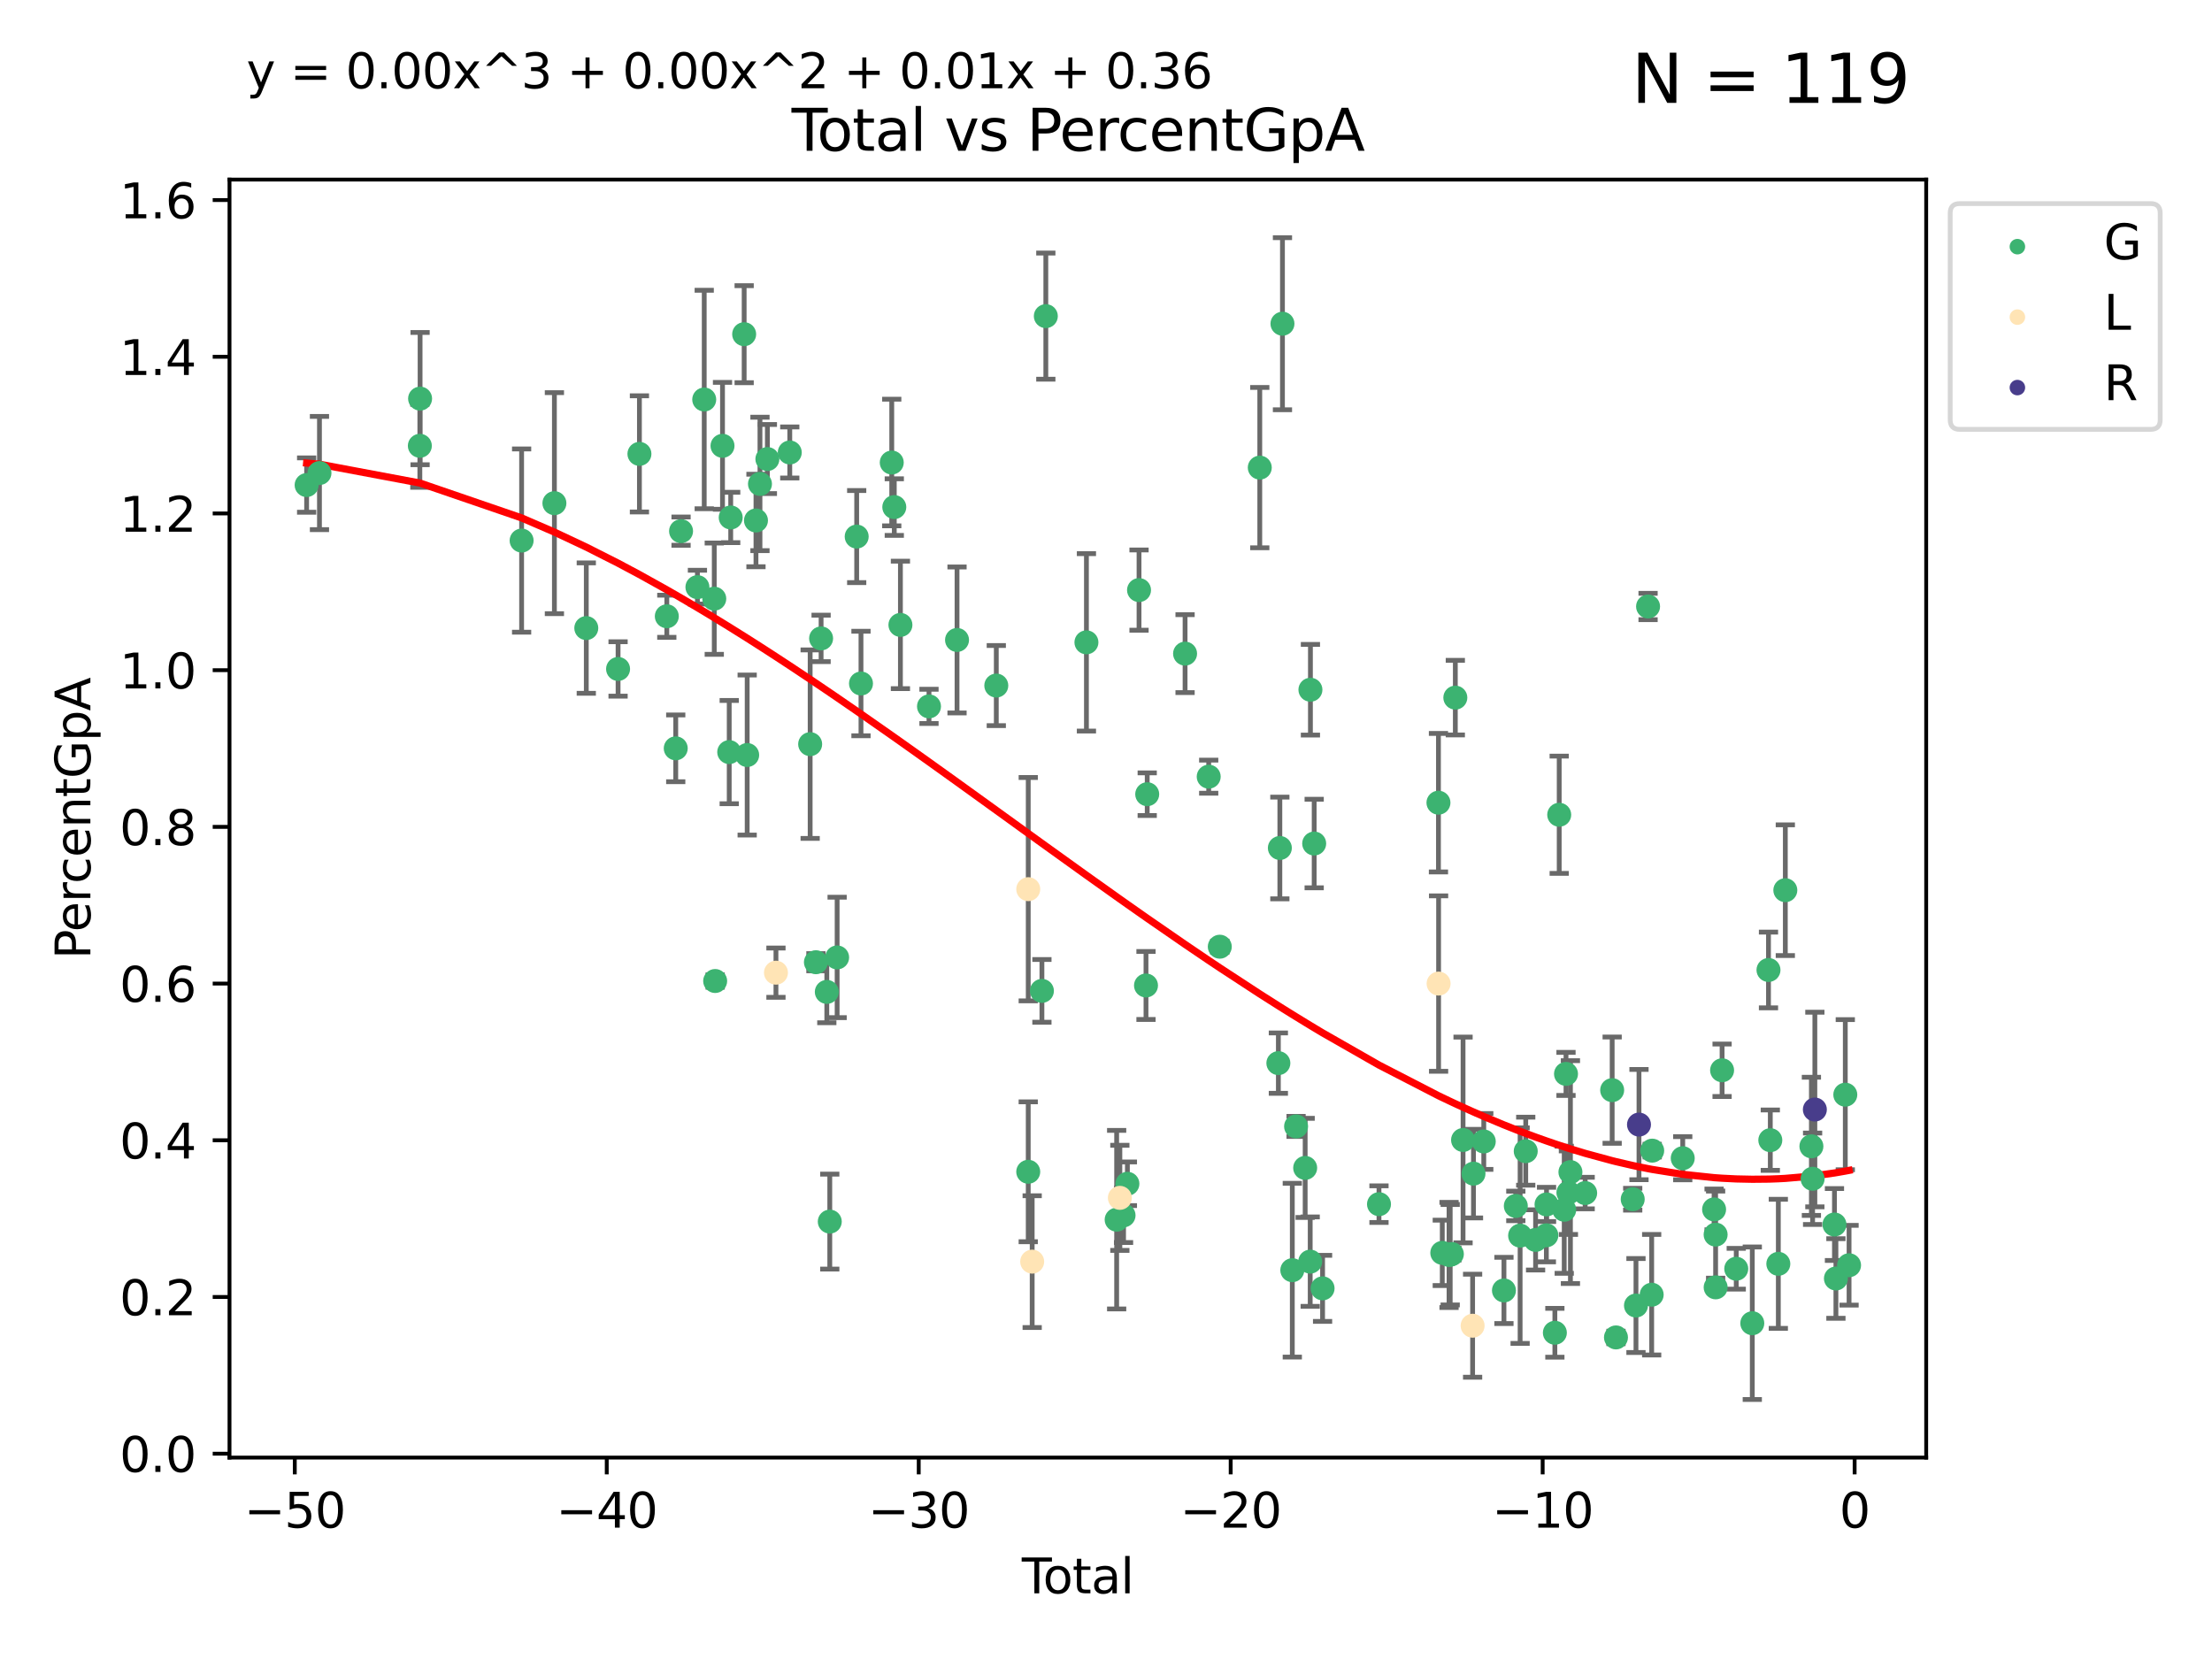 <?xml version="1.0" encoding="utf-8" standalone="no"?>
<!DOCTYPE svg PUBLIC "-//W3C//DTD SVG 1.1//EN"
  "http://www.w3.org/Graphics/SVG/1.1/DTD/svg11.dtd">
<svg xmlns:xlink="http://www.w3.org/1999/xlink" width="460.8pt" height="345.6pt" viewBox="0 0 460.8 345.6" xmlns="http://www.w3.org/2000/svg" version="1.1">
 <defs>
  <style type="text/css">*{stroke-linejoin: round; stroke-linecap: butt}</style>
 </defs>
 <g id="figure_1">
  <g id="patch_1">
   <path d="M 0 345.6 
L 460.8 345.6 
L 460.8 0 
L 0 0 
z
" style="fill: #ffffff"/>
  </g>
  <g id="axes_1">
   <g id="patch_2">
    <path d="M 47.81 303.64 
L 401.26 303.64 
L 401.26 37.411 
L 47.81 37.411 
z
" style="fill: #ffffff"/>
   </g>
   <g id="PathCollection_1">
    <defs>
     <path id="m217550601e" d="M 0 1.118 
C 0.297 1.118 0.581 1 0.791 0.791 
C 1 0.581 1.118 0.297 1.118 0 
C 1.118 -0.297 1 -0.581 0.791 -0.791 
C 0.581 -1 0.297 -1.118 0 -1.118 
C -0.297 -1.118 -0.581 -1 -0.791 -0.791 
C -1 -0.581 -1.118 -0.297 -1.118 0 
C -1.118 0.297 -1 0.581 -0.791 0.791 
C -0.581 1 -0.297 1.118 0 1.118 
z
" style="stroke: #3cb371"/>
    </defs>
    <g clip-path="url(#p6a82a85341)">
     <use xlink:href="#m217550601e" x="63.876" y="101.048" style="fill: #3cb371; stroke: #3cb371"/>
     <use xlink:href="#m217550601e" x="66.55" y="98.542" style="fill: #3cb371; stroke: #3cb371"/>
     <use xlink:href="#m217550601e" x="87.462" y="92.868" style="fill: #3cb371; stroke: #3cb371"/>
     <use xlink:href="#m217550601e" x="87.512" y="83.038" style="fill: #3cb371; stroke: #3cb371"/>
     <use xlink:href="#m217550601e" x="108.662" y="112.608" style="fill: #3cb371; stroke: #3cb371"/>
     <use xlink:href="#m217550601e" x="115.493" y="104.819" style="fill: #3cb371; stroke: #3cb371"/>
     <use xlink:href="#m217550601e" x="122.135" y="130.84" style="fill: #3cb371; stroke: #3cb371"/>
     <use xlink:href="#m217550601e" x="128.756" y="139.356" style="fill: #3cb371; stroke: #3cb371"/>
     <use xlink:href="#m217550601e" x="133.205" y="94.552" style="fill: #3cb371; stroke: #3cb371"/>
     <use xlink:href="#m217550601e" x="138.908" y="128.38" style="fill: #3cb371; stroke: #3cb371"/>
     <use xlink:href="#m217550601e" x="140.769" y="155.891" style="fill: #3cb371; stroke: #3cb371"/>
     <use xlink:href="#m217550601e" x="141.877" y="110.645" style="fill: #3cb371; stroke: #3cb371"/>
     <use xlink:href="#m217550601e" x="145.287" y="122.311" style="fill: #3cb371; stroke: #3cb371"/>
     <use xlink:href="#m217550601e" x="146.703" y="83.224" style="fill: #3cb371; stroke: #3cb371"/>
     <use xlink:href="#m217550601e" x="148.795" y="124.717" style="fill: #3cb371; stroke: #3cb371"/>
     <use xlink:href="#m217550601e" x="148.981" y="204.362" style="fill: #3cb371; stroke: #3cb371"/>
     <use xlink:href="#m217550601e" x="150.512" y="92.874" style="fill: #3cb371; stroke: #3cb371"/>
     <use xlink:href="#m217550601e" x="151.91" y="156.676" style="fill: #3cb371; stroke: #3cb371"/>
     <use xlink:href="#m217550601e" x="152.22" y="107.798" style="fill: #3cb371; stroke: #3cb371"/>
     <use xlink:href="#m217550601e" x="155.022" y="69.617" style="fill: #3cb371; stroke: #3cb371"/>
     <use xlink:href="#m217550601e" x="155.651" y="157.284" style="fill: #3cb371; stroke: #3cb371"/>
     <use xlink:href="#m217550601e" x="157.483" y="108.425" style="fill: #3cb371; stroke: #3cb371"/>
     <use xlink:href="#m217550601e" x="158.316" y="100.811" style="fill: #3cb371; stroke: #3cb371"/>
     <use xlink:href="#m217550601e" x="159.861" y="95.626" style="fill: #3cb371; stroke: #3cb371"/>
     <use xlink:href="#m217550601e" x="164.524" y="94.258" style="fill: #3cb371; stroke: #3cb371"/>
     <use xlink:href="#m217550601e" x="168.771" y="155.019" style="fill: #3cb371; stroke: #3cb371"/>
     <use xlink:href="#m217550601e" x="169.97" y="200.448" style="fill: #3cb371; stroke: #3cb371"/>
     <use xlink:href="#m217550601e" x="171.05" y="132.991" style="fill: #3cb371; stroke: #3cb371"/>
     <use xlink:href="#m217550601e" x="172.24" y="206.632" style="fill: #3cb371; stroke: #3cb371"/>
     <use xlink:href="#m217550601e" x="172.858" y="254.482" style="fill: #3cb371; stroke: #3cb371"/>
     <use xlink:href="#m217550601e" x="174.389" y="199.45" style="fill: #3cb371; stroke: #3cb371"/>
     <use xlink:href="#m217550601e" x="178.464" y="111.778" style="fill: #3cb371; stroke: #3cb371"/>
     <use xlink:href="#m217550601e" x="179.359" y="142.385" style="fill: #3cb371; stroke: #3cb371"/>
     <use xlink:href="#m217550601e" x="185.768" y="96.354" style="fill: #3cb371; stroke: #3cb371"/>
     <use xlink:href="#m217550601e" x="186.298" y="105.635" style="fill: #3cb371; stroke: #3cb371"/>
     <use xlink:href="#m217550601e" x="187.575" y="130.18" style="fill: #3cb371; stroke: #3cb371"/>
     <use xlink:href="#m217550601e" x="193.527" y="147.154" style="fill: #3cb371; stroke: #3cb371"/>
     <use xlink:href="#m217550601e" x="199.367" y="133.316" style="fill: #3cb371; stroke: #3cb371"/>
     <use xlink:href="#m217550601e" x="207.546" y="142.815" style="fill: #3cb371; stroke: #3cb371"/>
     <use xlink:href="#m217550601e" x="214.2" y="244.102" style="fill: #3cb371; stroke: #3cb371"/>
     <use xlink:href="#m217550601e" x="217.051" y="206.419" style="fill: #3cb371; stroke: #3cb371"/>
     <use xlink:href="#m217550601e" x="217.864" y="65.855" style="fill: #3cb371; stroke: #3cb371"/>
     <use xlink:href="#m217550601e" x="226.323" y="133.812" style="fill: #3cb371; stroke: #3cb371"/>
     <use xlink:href="#m217550601e" x="232.619" y="254.082" style="fill: #3cb371; stroke: #3cb371"/>
     <use xlink:href="#m217550601e" x="234.056" y="253.181" style="fill: #3cb371; stroke: #3cb371"/>
     <use xlink:href="#m217550601e" x="234.857" y="246.602" style="fill: #3cb371; stroke: #3cb371"/>
     <use xlink:href="#m217550601e" x="237.281" y="122.924" style="fill: #3cb371; stroke: #3cb371"/>
     <use xlink:href="#m217550601e" x="238.732" y="205.294" style="fill: #3cb371; stroke: #3cb371"/>
     <use xlink:href="#m217550601e" x="238.986" y="165.445" style="fill: #3cb371; stroke: #3cb371"/>
     <use xlink:href="#m217550601e" x="246.872" y="136.163" style="fill: #3cb371; stroke: #3cb371"/>
     <use xlink:href="#m217550601e" x="251.795" y="161.794" style="fill: #3cb371; stroke: #3cb371"/>
     <use xlink:href="#m217550601e" x="254.104" y="197.215" style="fill: #3cb371; stroke: #3cb371"/>
     <use xlink:href="#m217550601e" x="262.435" y="97.411" style="fill: #3cb371; stroke: #3cb371"/>
     <use xlink:href="#m217550601e" x="266.307" y="221.469" style="fill: #3cb371; stroke: #3cb371"/>
     <use xlink:href="#m217550601e" x="266.617" y="176.65" style="fill: #3cb371; stroke: #3cb371"/>
     <use xlink:href="#m217550601e" x="267.16" y="67.435" style="fill: #3cb371; stroke: #3cb371"/>
     <use xlink:href="#m217550601e" x="269.21" y="264.602" style="fill: #3cb371; stroke: #3cb371"/>
     <use xlink:href="#m217550601e" x="269.998" y="234.651" style="fill: #3cb371; stroke: #3cb371"/>
     <use xlink:href="#m217550601e" x="271.891" y="243.295" style="fill: #3cb371; stroke: #3cb371"/>
     <use xlink:href="#m217550601e" x="272.939" y="262.821" style="fill: #3cb371; stroke: #3cb371"/>
     <use xlink:href="#m217550601e" x="272.986" y="143.684" style="fill: #3cb371; stroke: #3cb371"/>
     <use xlink:href="#m217550601e" x="273.768" y="175.722" style="fill: #3cb371; stroke: #3cb371"/>
     <use xlink:href="#m217550601e" x="275.517" y="268.388" style="fill: #3cb371; stroke: #3cb371"/>
     <use xlink:href="#m217550601e" x="287.268" y="250.85" style="fill: #3cb371; stroke: #3cb371"/>
     <use xlink:href="#m217550601e" x="299.657" y="167.215" style="fill: #3cb371; stroke: #3cb371"/>
     <use xlink:href="#m217550601e" x="300.454" y="260.995" style="fill: #3cb371; stroke: #3cb371"/>
     <use xlink:href="#m217550601e" x="301.863" y="261.428" style="fill: #3cb371; stroke: #3cb371"/>
     <use xlink:href="#m217550601e" x="302.102" y="261.38" style="fill: #3cb371; stroke: #3cb371"/>
     <use xlink:href="#m217550601e" x="302.449" y="261.244" style="fill: #3cb371; stroke: #3cb371"/>
     <use xlink:href="#m217550601e" x="303.172" y="145.33" style="fill: #3cb371; stroke: #3cb371"/>
     <use xlink:href="#m217550601e" x="304.781" y="237.479" style="fill: #3cb371; stroke: #3cb371"/>
     <use xlink:href="#m217550601e" x="306.954" y="244.49" style="fill: #3cb371; stroke: #3cb371"/>
     <use xlink:href="#m217550601e" x="309.097" y="237.787" style="fill: #3cb371; stroke: #3cb371"/>
     <use xlink:href="#m217550601e" x="313.301" y="268.822" style="fill: #3cb371; stroke: #3cb371"/>
     <use xlink:href="#m217550601e" x="315.772" y="251.219" style="fill: #3cb371; stroke: #3cb371"/>
     <use xlink:href="#m217550601e" x="316.668" y="257.405" style="fill: #3cb371; stroke: #3cb371"/>
     <use xlink:href="#m217550601e" x="317.839" y="239.815" style="fill: #3cb371; stroke: #3cb371"/>
     <use xlink:href="#m217550601e" x="319.89" y="258.294" style="fill: #3cb371; stroke: #3cb371"/>
     <use xlink:href="#m217550601e" x="322.137" y="257.336" style="fill: #3cb371; stroke: #3cb371"/>
     <use xlink:href="#m217550601e" x="322.171" y="250.905" style="fill: #3cb371; stroke: #3cb371"/>
     <use xlink:href="#m217550601e" x="323.908" y="277.64" style="fill: #3cb371; stroke: #3cb371"/>
     <use xlink:href="#m217550601e" x="324.812" y="169.728" style="fill: #3cb371; stroke: #3cb371"/>
     <use xlink:href="#m217550601e" x="325.857" y="252.015" style="fill: #3cb371; stroke: #3cb371"/>
     <use xlink:href="#m217550601e" x="326.228" y="223.714" style="fill: #3cb371; stroke: #3cb371"/>
     <use xlink:href="#m217550601e" x="326.729" y="248.452" style="fill: #3cb371; stroke: #3cb371"/>
     <use xlink:href="#m217550601e" x="327.149" y="244.167" style="fill: #3cb371; stroke: #3cb371"/>
     <use xlink:href="#m217550601e" x="330.219" y="248.537" style="fill: #3cb371; stroke: #3cb371"/>
     <use xlink:href="#m217550601e" x="335.843" y="227.097" style="fill: #3cb371; stroke: #3cb371"/>
     <use xlink:href="#m217550601e" x="336.635" y="278.609" style="fill: #3cb371; stroke: #3cb371"/>
     <use xlink:href="#m217550601e" x="340.124" y="249.822" style="fill: #3cb371; stroke: #3cb371"/>
     <use xlink:href="#m217550601e" x="340.803" y="271.965" style="fill: #3cb371; stroke: #3cb371"/>
     <use xlink:href="#m217550601e" x="343.323" y="126.343" style="fill: #3cb371; stroke: #3cb371"/>
     <use xlink:href="#m217550601e" x="344.074" y="269.713" style="fill: #3cb371; stroke: #3cb371"/>
     <use xlink:href="#m217550601e" x="344.183" y="239.699" style="fill: #3cb371; stroke: #3cb371"/>
     <use xlink:href="#m217550601e" x="350.545" y="241.277" style="fill: #3cb371; stroke: #3cb371"/>
     <use xlink:href="#m217550601e" x="357.076" y="251.943" style="fill: #3cb371; stroke: #3cb371"/>
     <use xlink:href="#m217550601e" x="357.395" y="257.192" style="fill: #3cb371; stroke: #3cb371"/>
     <use xlink:href="#m217550601e" x="357.402" y="268.178" style="fill: #3cb371; stroke: #3cb371"/>
     <use xlink:href="#m217550601e" x="358.742" y="222.957" style="fill: #3cb371; stroke: #3cb371"/>
     <use xlink:href="#m217550601e" x="361.692" y="264.303" style="fill: #3cb371; stroke: #3cb371"/>
     <use xlink:href="#m217550601e" x="365.034" y="275.653" style="fill: #3cb371; stroke: #3cb371"/>
     <use xlink:href="#m217550601e" x="368.408" y="202.066" style="fill: #3cb371; stroke: #3cb371"/>
     <use xlink:href="#m217550601e" x="368.787" y="237.52" style="fill: #3cb371; stroke: #3cb371"/>
     <use xlink:href="#m217550601e" x="370.458" y="263.278" style="fill: #3cb371; stroke: #3cb371"/>
     <use xlink:href="#m217550601e" x="371.916" y="185.444" style="fill: #3cb371; stroke: #3cb371"/>
     <use xlink:href="#m217550601e" x="377.348" y="238.799" style="fill: #3cb371; stroke: #3cb371"/>
     <use xlink:href="#m217550601e" x="377.598" y="245.56" style="fill: #3cb371; stroke: #3cb371"/>
     <use xlink:href="#m217550601e" x="382.153" y="255.088" style="fill: #3cb371; stroke: #3cb371"/>
     <use xlink:href="#m217550601e" x="382.455" y="266.334" style="fill: #3cb371; stroke: #3cb371"/>
     <use xlink:href="#m217550601e" x="384.409" y="228.043" style="fill: #3cb371; stroke: #3cb371"/>
     <use xlink:href="#m217550601e" x="385.194" y="263.571" style="fill: #3cb371; stroke: #3cb371"/>
    </g>
   </g>
   <g id="PathCollection_2">
    <defs>
     <path id="m0765b1bfa6" d="M 0 1.118 
C 0.297 1.118 0.581 1 0.791 0.791 
C 1 0.581 1.118 0.297 1.118 0 
C 1.118 -0.297 1 -0.581 0.791 -0.791 
C 0.581 -1 0.297 -1.118 0 -1.118 
C -0.297 -1.118 -0.581 -1 -0.791 -0.791 
C -1 -0.581 -1.118 -0.297 -1.118 0 
C -1.118 0.297 -1 0.581 -0.791 0.791 
C -0.581 1 -0.297 1.118 0 1.118 
z
" style="stroke: #ffe4b5"/>
    </defs>
    <g clip-path="url(#p6a82a85341)">
     <use xlink:href="#m0765b1bfa6" x="161.646" y="202.628" style="fill: #ffe4b5; stroke: #ffe4b5"/>
     <use xlink:href="#m0765b1bfa6" x="214.202" y="185.23" style="fill: #ffe4b5; stroke: #ffe4b5"/>
     <use xlink:href="#m0765b1bfa6" x="215.022" y="262.821" style="fill: #ffe4b5; stroke: #ffe4b5"/>
     <use xlink:href="#m0765b1bfa6" x="233.288" y="249.534" style="fill: #ffe4b5; stroke: #ffe4b5"/>
     <use xlink:href="#m0765b1bfa6" x="299.685" y="204.898" style="fill: #ffe4b5; stroke: #ffe4b5"/>
     <use xlink:href="#m0765b1bfa6" x="306.772" y="276.172" style="fill: #ffe4b5; stroke: #ffe4b5"/>
    </g>
   </g>
   <g id="PathCollection_3">
    <defs>
     <path id="mc29ef21635" d="M 0 1.118 
C 0.297 1.118 0.581 1 0.791 0.791 
C 1 0.581 1.118 0.297 1.118 0 
C 1.118 -0.297 1 -0.581 0.791 -0.791 
C 0.581 -1 0.297 -1.118 0 -1.118 
C -0.297 -1.118 -0.581 -1 -0.791 -0.791 
C -1 -0.581 -1.118 -0.297 -1.118 0 
C -1.118 0.297 -1 0.581 -0.791 0.791 
C -0.581 1 -0.297 1.118 0 1.118 
z
" style="stroke: #483d8b"/>
    </defs>
    <g clip-path="url(#p6a82a85341)">
     <use xlink:href="#mc29ef21635" x="341.431" y="234.27" style="fill: #483d8b; stroke: #483d8b"/>
     <use xlink:href="#mc29ef21635" x="378.069" y="231.136" style="fill: #483d8b; stroke: #483d8b"/>
    </g>
   </g>
   <g id="matplotlib.axis_1">
    <g id="xtick_1">
     <g id="line2d_1">
      <defs>
       <path id="m718f935a97" d="M 0 0 
L 0 3.5 
" style="stroke: #000000; stroke-width: 0.8"/>
      </defs>
      <g>
       <use xlink:href="#m718f935a97" x="61.408" y="303.64" style="stroke: #000000; stroke-width: 0.8"/>
      </g>
     </g>
     <g id="text_1">
      <!-- −50 -->
      <g transform="translate(50.856 318.238)scale(0.1 -0.1)">
       <defs>
        <path id="DejaVuSans-2212" d="M 678 2272 
L 4684 2272 
L 4684 1741 
L 678 1741 
L 678 2272 
z
" transform="scale(0.016)"/>
        <path id="DejaVuSans-35" d="M 691 4666 
L 3169 4666 
L 3169 4134 
L 1269 4134 
L 1269 2991 
Q 1406 3038 1543 3061 
Q 1681 3084 1819 3084 
Q 2600 3084 3056 2656 
Q 3513 2228 3513 1497 
Q 3513 744 3044 326 
Q 2575 -91 1722 -91 
Q 1428 -91 1123 -41 
Q 819 9 494 109 
L 494 744 
Q 775 591 1075 516 
Q 1375 441 1709 441 
Q 2250 441 2565 725 
Q 2881 1009 2881 1497 
Q 2881 1984 2565 2268 
Q 2250 2553 1709 2553 
Q 1456 2553 1204 2497 
Q 953 2441 691 2322 
L 691 4666 
z
" transform="scale(0.016)"/>
        <path id="DejaVuSans-30" d="M 2034 4250 
Q 1547 4250 1301 3770 
Q 1056 3291 1056 2328 
Q 1056 1369 1301 889 
Q 1547 409 2034 409 
Q 2525 409 2770 889 
Q 3016 1369 3016 2328 
Q 3016 3291 2770 3770 
Q 2525 4250 2034 4250 
z
M 2034 4750 
Q 2819 4750 3233 4129 
Q 3647 3509 3647 2328 
Q 3647 1150 3233 529 
Q 2819 -91 2034 -91 
Q 1250 -91 836 529 
Q 422 1150 422 2328 
Q 422 3509 836 4129 
Q 1250 4750 2034 4750 
z
" transform="scale(0.016)"/>
       </defs>
       <use xlink:href="#DejaVuSans-2212"/>
       <use xlink:href="#DejaVuSans-35" x="83.789"/>
       <use xlink:href="#DejaVuSans-30" x="147.412"/>
      </g>
     </g>
    </g>
    <g id="xtick_2">
     <g id="line2d_2">
      <g>
       <use xlink:href="#m718f935a97" x="126.397" y="303.64" style="stroke: #000000; stroke-width: 0.8"/>
      </g>
     </g>
     <g id="text_2">
      <!-- −40 -->
      <g transform="translate(115.845 318.238)scale(0.1 -0.1)">
       <defs>
        <path id="DejaVuSans-34" d="M 2419 4116 
L 825 1625 
L 2419 1625 
L 2419 4116 
z
M 2253 4666 
L 3047 4666 
L 3047 1625 
L 3713 1625 
L 3713 1100 
L 3047 1100 
L 3047 0 
L 2419 0 
L 2419 1100 
L 313 1100 
L 313 1709 
L 2253 4666 
z
" transform="scale(0.016)"/>
       </defs>
       <use xlink:href="#DejaVuSans-2212"/>
       <use xlink:href="#DejaVuSans-34" x="83.789"/>
       <use xlink:href="#DejaVuSans-30" x="147.412"/>
      </g>
     </g>
    </g>
    <g id="xtick_3">
     <g id="line2d_3">
      <g>
       <use xlink:href="#m718f935a97" x="191.386" y="303.64" style="stroke: #000000; stroke-width: 0.8"/>
      </g>
     </g>
     <g id="text_3">
      <!-- −30 -->
      <g transform="translate(180.834 318.238)scale(0.1 -0.1)">
       <defs>
        <path id="DejaVuSans-33" d="M 2597 2516 
Q 3050 2419 3304 2112 
Q 3559 1806 3559 1356 
Q 3559 666 3084 287 
Q 2609 -91 1734 -91 
Q 1441 -91 1130 -33 
Q 819 25 488 141 
L 488 750 
Q 750 597 1062 519 
Q 1375 441 1716 441 
Q 2309 441 2620 675 
Q 2931 909 2931 1356 
Q 2931 1769 2642 2001 
Q 2353 2234 1838 2234 
L 1294 2234 
L 1294 2753 
L 1863 2753 
Q 2328 2753 2575 2939 
Q 2822 3125 2822 3475 
Q 2822 3834 2567 4026 
Q 2313 4219 1838 4219 
Q 1578 4219 1281 4162 
Q 984 4106 628 3988 
L 628 4550 
Q 988 4650 1302 4700 
Q 1616 4750 1894 4750 
Q 2613 4750 3031 4423 
Q 3450 4097 3450 3541 
Q 3450 3153 3228 2886 
Q 3006 2619 2597 2516 
z
" transform="scale(0.016)"/>
       </defs>
       <use xlink:href="#DejaVuSans-2212"/>
       <use xlink:href="#DejaVuSans-33" x="83.789"/>
       <use xlink:href="#DejaVuSans-30" x="147.412"/>
      </g>
     </g>
    </g>
    <g id="xtick_4">
     <g id="line2d_4">
      <g>
       <use xlink:href="#m718f935a97" x="256.375" y="303.64" style="stroke: #000000; stroke-width: 0.8"/>
      </g>
     </g>
     <g id="text_4">
      <!-- −20 -->
      <g transform="translate(245.823 318.238)scale(0.1 -0.1)">
       <defs>
        <path id="DejaVuSans-32" d="M 1228 531 
L 3431 531 
L 3431 0 
L 469 0 
L 469 531 
Q 828 903 1448 1529 
Q 2069 2156 2228 2338 
Q 2531 2678 2651 2914 
Q 2772 3150 2772 3378 
Q 2772 3750 2511 3984 
Q 2250 4219 1831 4219 
Q 1534 4219 1204 4116 
Q 875 4013 500 3803 
L 500 4441 
Q 881 4594 1212 4672 
Q 1544 4750 1819 4750 
Q 2544 4750 2975 4387 
Q 3406 4025 3406 3419 
Q 3406 3131 3298 2873 
Q 3191 2616 2906 2266 
Q 2828 2175 2409 1742 
Q 1991 1309 1228 531 
z
" transform="scale(0.016)"/>
       </defs>
       <use xlink:href="#DejaVuSans-2212"/>
       <use xlink:href="#DejaVuSans-32" x="83.789"/>
       <use xlink:href="#DejaVuSans-30" x="147.412"/>
      </g>
     </g>
    </g>
    <g id="xtick_5">
     <g id="line2d_5">
      <g>
       <use xlink:href="#m718f935a97" x="321.364" y="303.64" style="stroke: #000000; stroke-width: 0.8"/>
      </g>
     </g>
     <g id="text_5">
      <!-- −10 -->
      <g transform="translate(310.811 318.238)scale(0.1 -0.1)">
       <defs>
        <path id="DejaVuSans-31" d="M 794 531 
L 1825 531 
L 1825 4091 
L 703 3866 
L 703 4441 
L 1819 4666 
L 2450 4666 
L 2450 531 
L 3481 531 
L 3481 0 
L 794 0 
L 794 531 
z
" transform="scale(0.016)"/>
       </defs>
       <use xlink:href="#DejaVuSans-2212"/>
       <use xlink:href="#DejaVuSans-31" x="83.789"/>
       <use xlink:href="#DejaVuSans-30" x="147.412"/>
      </g>
     </g>
    </g>
    <g id="xtick_6">
     <g id="line2d_6">
      <g>
       <use xlink:href="#m718f935a97" x="386.353" y="303.64" style="stroke: #000000; stroke-width: 0.8"/>
      </g>
     </g>
     <g id="text_6">
      <!-- 0 -->
      <g transform="translate(383.171 318.238)scale(0.1 -0.1)">
       <use xlink:href="#DejaVuSans-30"/>
      </g>
     </g>
    </g>
    <g id="text_7">
     <!-- Total -->
     <g transform="translate(212.858 331.917)scale(0.1 -0.1)">
      <defs>
       <path id="DejaVuSans-54" d="M -19 4666 
L 3928 4666 
L 3928 4134 
L 2272 4134 
L 2272 0 
L 1638 0 
L 1638 4134 
L -19 4134 
L -19 4666 
z
" transform="scale(0.016)"/>
       <path id="DejaVuSans-6f" d="M 1959 3097 
Q 1497 3097 1228 2736 
Q 959 2375 959 1747 
Q 959 1119 1226 758 
Q 1494 397 1959 397 
Q 2419 397 2687 759 
Q 2956 1122 2956 1747 
Q 2956 2369 2687 2733 
Q 2419 3097 1959 3097 
z
M 1959 3584 
Q 2709 3584 3137 3096 
Q 3566 2609 3566 1747 
Q 3566 888 3137 398 
Q 2709 -91 1959 -91 
Q 1206 -91 779 398 
Q 353 888 353 1747 
Q 353 2609 779 3096 
Q 1206 3584 1959 3584 
z
" transform="scale(0.016)"/>
       <path id="DejaVuSans-74" d="M 1172 4494 
L 1172 3500 
L 2356 3500 
L 2356 3053 
L 1172 3053 
L 1172 1153 
Q 1172 725 1289 603 
Q 1406 481 1766 481 
L 2356 481 
L 2356 0 
L 1766 0 
Q 1100 0 847 248 
Q 594 497 594 1153 
L 594 3053 
L 172 3053 
L 172 3500 
L 594 3500 
L 594 4494 
L 1172 4494 
z
" transform="scale(0.016)"/>
       <path id="DejaVuSans-61" d="M 2194 1759 
Q 1497 1759 1228 1600 
Q 959 1441 959 1056 
Q 959 750 1161 570 
Q 1363 391 1709 391 
Q 2188 391 2477 730 
Q 2766 1069 2766 1631 
L 2766 1759 
L 2194 1759 
z
M 3341 1997 
L 3341 0 
L 2766 0 
L 2766 531 
Q 2569 213 2275 61 
Q 1981 -91 1556 -91 
Q 1019 -91 701 211 
Q 384 513 384 1019 
Q 384 1609 779 1909 
Q 1175 2209 1959 2209 
L 2766 2209 
L 2766 2266 
Q 2766 2663 2505 2880 
Q 2244 3097 1772 3097 
Q 1472 3097 1187 3025 
Q 903 2953 641 2809 
L 641 3341 
Q 956 3463 1253 3523 
Q 1550 3584 1831 3584 
Q 2591 3584 2966 3190 
Q 3341 2797 3341 1997 
z
" transform="scale(0.016)"/>
       <path id="DejaVuSans-6c" d="M 603 4863 
L 1178 4863 
L 1178 0 
L 603 0 
L 603 4863 
z
" transform="scale(0.016)"/>
      </defs>
      <use xlink:href="#DejaVuSans-54"/>
      <use xlink:href="#DejaVuSans-6f" x="44.084"/>
      <use xlink:href="#DejaVuSans-74" x="105.266"/>
      <use xlink:href="#DejaVuSans-61" x="144.475"/>
      <use xlink:href="#DejaVuSans-6c" x="205.754"/>
     </g>
    </g>
   </g>
   <g id="matplotlib.axis_2">
    <g id="ytick_1">
     <g id="line2d_7">
      <defs>
       <path id="meedad8ff89" d="M 0 0 
L -3.5 0 
" style="stroke: #000000; stroke-width: 0.8"/>
      </defs>
      <g>
       <use xlink:href="#meedad8ff89" x="47.81" y="302.827" style="stroke: #000000; stroke-width: 0.8"/>
      </g>
     </g>
     <g id="text_8">
      <!-- 0.0 -->
      <g transform="translate(24.907 306.626)scale(0.1 -0.1)">
       <defs>
        <path id="DejaVuSans-2e" d="M 684 794 
L 1344 794 
L 1344 0 
L 684 0 
L 684 794 
z
" transform="scale(0.016)"/>
       </defs>
       <use xlink:href="#DejaVuSans-30"/>
       <use xlink:href="#DejaVuSans-2e" x="63.623"/>
       <use xlink:href="#DejaVuSans-30" x="95.41"/>
      </g>
     </g>
    </g>
    <g id="ytick_2">
     <g id="line2d_8">
      <g>
       <use xlink:href="#meedad8ff89" x="47.81" y="270.183" style="stroke: #000000; stroke-width: 0.8"/>
      </g>
     </g>
     <g id="text_9">
      <!-- 0.2 -->
      <g transform="translate(24.907 273.983)scale(0.1 -0.1)">
       <use xlink:href="#DejaVuSans-30"/>
       <use xlink:href="#DejaVuSans-2e" x="63.623"/>
       <use xlink:href="#DejaVuSans-32" x="95.41"/>
      </g>
     </g>
    </g>
    <g id="ytick_3">
     <g id="line2d_9">
      <g>
       <use xlink:href="#meedad8ff89" x="47.81" y="237.54" style="stroke: #000000; stroke-width: 0.8"/>
      </g>
     </g>
     <g id="text_10">
      <!-- 0.4 -->
      <g transform="translate(24.907 241.339)scale(0.1 -0.1)">
       <use xlink:href="#DejaVuSans-30"/>
       <use xlink:href="#DejaVuSans-2e" x="63.623"/>
       <use xlink:href="#DejaVuSans-34" x="95.41"/>
      </g>
     </g>
    </g>
    <g id="ytick_4">
     <g id="line2d_10">
      <g>
       <use xlink:href="#meedad8ff89" x="47.81" y="204.896" style="stroke: #000000; stroke-width: 0.8"/>
      </g>
     </g>
     <g id="text_11">
      <!-- 0.6 -->
      <g transform="translate(24.907 208.695)scale(0.1 -0.1)">
       <defs>
        <path id="DejaVuSans-36" d="M 2113 2584 
Q 1688 2584 1439 2293 
Q 1191 2003 1191 1497 
Q 1191 994 1439 701 
Q 1688 409 2113 409 
Q 2538 409 2786 701 
Q 3034 994 3034 1497 
Q 3034 2003 2786 2293 
Q 2538 2584 2113 2584 
z
M 3366 4563 
L 3366 3988 
Q 3128 4100 2886 4159 
Q 2644 4219 2406 4219 
Q 1781 4219 1451 3797 
Q 1122 3375 1075 2522 
Q 1259 2794 1537 2939 
Q 1816 3084 2150 3084 
Q 2853 3084 3261 2657 
Q 3669 2231 3669 1497 
Q 3669 778 3244 343 
Q 2819 -91 2113 -91 
Q 1303 -91 875 529 
Q 447 1150 447 2328 
Q 447 3434 972 4092 
Q 1497 4750 2381 4750 
Q 2619 4750 2861 4703 
Q 3103 4656 3366 4563 
z
" transform="scale(0.016)"/>
       </defs>
       <use xlink:href="#DejaVuSans-30"/>
       <use xlink:href="#DejaVuSans-2e" x="63.623"/>
       <use xlink:href="#DejaVuSans-36" x="95.41"/>
      </g>
     </g>
    </g>
    <g id="ytick_5">
     <g id="line2d_11">
      <g>
       <use xlink:href="#meedad8ff89" x="47.81" y="172.253" style="stroke: #000000; stroke-width: 0.8"/>
      </g>
     </g>
     <g id="text_12">
      <!-- 0.8 -->
      <g transform="translate(24.907 176.052)scale(0.1 -0.1)">
       <defs>
        <path id="DejaVuSans-38" d="M 2034 2216 
Q 1584 2216 1326 1975 
Q 1069 1734 1069 1313 
Q 1069 891 1326 650 
Q 1584 409 2034 409 
Q 2484 409 2743 651 
Q 3003 894 3003 1313 
Q 3003 1734 2745 1975 
Q 2488 2216 2034 2216 
z
M 1403 2484 
Q 997 2584 770 2862 
Q 544 3141 544 3541 
Q 544 4100 942 4425 
Q 1341 4750 2034 4750 
Q 2731 4750 3128 4425 
Q 3525 4100 3525 3541 
Q 3525 3141 3298 2862 
Q 3072 2584 2669 2484 
Q 3125 2378 3379 2068 
Q 3634 1759 3634 1313 
Q 3634 634 3220 271 
Q 2806 -91 2034 -91 
Q 1263 -91 848 271 
Q 434 634 434 1313 
Q 434 1759 690 2068 
Q 947 2378 1403 2484 
z
M 1172 3481 
Q 1172 3119 1398 2916 
Q 1625 2713 2034 2713 
Q 2441 2713 2670 2916 
Q 2900 3119 2900 3481 
Q 2900 3844 2670 4047 
Q 2441 4250 2034 4250 
Q 1625 4250 1398 4047 
Q 1172 3844 1172 3481 
z
" transform="scale(0.016)"/>
       </defs>
       <use xlink:href="#DejaVuSans-30"/>
       <use xlink:href="#DejaVuSans-2e" x="63.623"/>
       <use xlink:href="#DejaVuSans-38" x="95.41"/>
      </g>
     </g>
    </g>
    <g id="ytick_6">
     <g id="line2d_12">
      <g>
       <use xlink:href="#meedad8ff89" x="47.81" y="139.609" style="stroke: #000000; stroke-width: 0.8"/>
      </g>
     </g>
     <g id="text_13">
      <!-- 1.0 -->
      <g transform="translate(24.907 143.408)scale(0.1 -0.1)">
       <use xlink:href="#DejaVuSans-31"/>
       <use xlink:href="#DejaVuSans-2e" x="63.623"/>
       <use xlink:href="#DejaVuSans-30" x="95.41"/>
      </g>
     </g>
    </g>
    <g id="ytick_7">
     <g id="line2d_13">
      <g>
       <use xlink:href="#meedad8ff89" x="47.81" y="106.965" style="stroke: #000000; stroke-width: 0.8"/>
      </g>
     </g>
     <g id="text_14">
      <!-- 1.2 -->
      <g transform="translate(24.907 110.765)scale(0.1 -0.1)">
       <use xlink:href="#DejaVuSans-31"/>
       <use xlink:href="#DejaVuSans-2e" x="63.623"/>
       <use xlink:href="#DejaVuSans-32" x="95.41"/>
      </g>
     </g>
    </g>
    <g id="ytick_8">
     <g id="line2d_14">
      <g>
       <use xlink:href="#meedad8ff89" x="47.81" y="74.322" style="stroke: #000000; stroke-width: 0.8"/>
      </g>
     </g>
     <g id="text_15">
      <!-- 1.4 -->
      <g transform="translate(24.907 78.121)scale(0.1 -0.1)">
       <use xlink:href="#DejaVuSans-31"/>
       <use xlink:href="#DejaVuSans-2e" x="63.623"/>
       <use xlink:href="#DejaVuSans-34" x="95.41"/>
      </g>
     </g>
    </g>
    <g id="ytick_9">
     <g id="line2d_15">
      <g>
       <use xlink:href="#meedad8ff89" x="47.81" y="41.678" style="stroke: #000000; stroke-width: 0.8"/>
      </g>
     </g>
     <g id="text_16">
      <!-- 1.6 -->
      <g transform="translate(24.907 45.477)scale(0.1 -0.1)">
       <use xlink:href="#DejaVuSans-31"/>
       <use xlink:href="#DejaVuSans-2e" x="63.623"/>
       <use xlink:href="#DejaVuSans-36" x="95.41"/>
      </g>
     </g>
    </g>
    <g id="text_17">
     <!-- PercentGpA -->
     <g transform="translate(18.827 199.802)rotate(-90)scale(0.1 -0.1)">
      <defs>
       <path id="DejaVuSans-50" d="M 1259 4147 
L 1259 2394 
L 2053 2394 
Q 2494 2394 2734 2622 
Q 2975 2850 2975 3272 
Q 2975 3691 2734 3919 
Q 2494 4147 2053 4147 
L 1259 4147 
z
M 628 4666 
L 2053 4666 
Q 2838 4666 3239 4311 
Q 3641 3956 3641 3272 
Q 3641 2581 3239 2228 
Q 2838 1875 2053 1875 
L 1259 1875 
L 1259 0 
L 628 0 
L 628 4666 
z
" transform="scale(0.016)"/>
       <path id="DejaVuSans-65" d="M 3597 1894 
L 3597 1613 
L 953 1613 
Q 991 1019 1311 708 
Q 1631 397 2203 397 
Q 2534 397 2845 478 
Q 3156 559 3463 722 
L 3463 178 
Q 3153 47 2828 -22 
Q 2503 -91 2169 -91 
Q 1331 -91 842 396 
Q 353 884 353 1716 
Q 353 2575 817 3079 
Q 1281 3584 2069 3584 
Q 2775 3584 3186 3129 
Q 3597 2675 3597 1894 
z
M 3022 2063 
Q 3016 2534 2758 2815 
Q 2500 3097 2075 3097 
Q 1594 3097 1305 2825 
Q 1016 2553 972 2059 
L 3022 2063 
z
" transform="scale(0.016)"/>
       <path id="DejaVuSans-72" d="M 2631 2963 
Q 2534 3019 2420 3045 
Q 2306 3072 2169 3072 
Q 1681 3072 1420 2755 
Q 1159 2438 1159 1844 
L 1159 0 
L 581 0 
L 581 3500 
L 1159 3500 
L 1159 2956 
Q 1341 3275 1631 3429 
Q 1922 3584 2338 3584 
Q 2397 3584 2469 3576 
Q 2541 3569 2628 3553 
L 2631 2963 
z
" transform="scale(0.016)"/>
       <path id="DejaVuSans-63" d="M 3122 3366 
L 3122 2828 
Q 2878 2963 2633 3030 
Q 2388 3097 2138 3097 
Q 1578 3097 1268 2742 
Q 959 2388 959 1747 
Q 959 1106 1268 751 
Q 1578 397 2138 397 
Q 2388 397 2633 464 
Q 2878 531 3122 666 
L 3122 134 
Q 2881 22 2623 -34 
Q 2366 -91 2075 -91 
Q 1284 -91 818 406 
Q 353 903 353 1747 
Q 353 2603 823 3093 
Q 1294 3584 2113 3584 
Q 2378 3584 2631 3529 
Q 2884 3475 3122 3366 
z
" transform="scale(0.016)"/>
       <path id="DejaVuSans-6e" d="M 3513 2113 
L 3513 0 
L 2938 0 
L 2938 2094 
Q 2938 2591 2744 2837 
Q 2550 3084 2163 3084 
Q 1697 3084 1428 2787 
Q 1159 2491 1159 1978 
L 1159 0 
L 581 0 
L 581 3500 
L 1159 3500 
L 1159 2956 
Q 1366 3272 1645 3428 
Q 1925 3584 2291 3584 
Q 2894 3584 3203 3211 
Q 3513 2838 3513 2113 
z
" transform="scale(0.016)"/>
       <path id="DejaVuSans-47" d="M 3809 666 
L 3809 1919 
L 2778 1919 
L 2778 2438 
L 4434 2438 
L 4434 434 
Q 4069 175 3628 42 
Q 3188 -91 2688 -91 
Q 1594 -91 976 548 
Q 359 1188 359 2328 
Q 359 3472 976 4111 
Q 1594 4750 2688 4750 
Q 3144 4750 3555 4637 
Q 3966 4525 4313 4306 
L 4313 3634 
Q 3963 3931 3569 4081 
Q 3175 4231 2741 4231 
Q 1884 4231 1454 3753 
Q 1025 3275 1025 2328 
Q 1025 1384 1454 906 
Q 1884 428 2741 428 
Q 3075 428 3337 486 
Q 3600 544 3809 666 
z
" transform="scale(0.016)"/>
       <path id="DejaVuSans-70" d="M 1159 525 
L 1159 -1331 
L 581 -1331 
L 581 3500 
L 1159 3500 
L 1159 2969 
Q 1341 3281 1617 3432 
Q 1894 3584 2278 3584 
Q 2916 3584 3314 3078 
Q 3713 2572 3713 1747 
Q 3713 922 3314 415 
Q 2916 -91 2278 -91 
Q 1894 -91 1617 61 
Q 1341 213 1159 525 
z
M 3116 1747 
Q 3116 2381 2855 2742 
Q 2594 3103 2138 3103 
Q 1681 3103 1420 2742 
Q 1159 2381 1159 1747 
Q 1159 1113 1420 752 
Q 1681 391 2138 391 
Q 2594 391 2855 752 
Q 3116 1113 3116 1747 
z
" transform="scale(0.016)"/>
       <path id="DejaVuSans-41" d="M 2188 4044 
L 1331 1722 
L 3047 1722 
L 2188 4044 
z
M 1831 4666 
L 2547 4666 
L 4325 0 
L 3669 0 
L 3244 1197 
L 1141 1197 
L 716 0 
L 50 0 
L 1831 4666 
z
" transform="scale(0.016)"/>
      </defs>
      <use xlink:href="#DejaVuSans-50"/>
      <use xlink:href="#DejaVuSans-65" x="56.678"/>
      <use xlink:href="#DejaVuSans-72" x="118.201"/>
      <use xlink:href="#DejaVuSans-63" x="157.064"/>
      <use xlink:href="#DejaVuSans-65" x="212.045"/>
      <use xlink:href="#DejaVuSans-6e" x="273.568"/>
      <use xlink:href="#DejaVuSans-74" x="336.947"/>
      <use xlink:href="#DejaVuSans-47" x="376.156"/>
      <use xlink:href="#DejaVuSans-70" x="453.646"/>
      <use xlink:href="#DejaVuSans-41" x="517.123"/>
     </g>
    </g>
   </g>
   <g id="LineCollection_1">
    <path d="M 63.876 106.708 
L 63.876 95.387 
" clip-path="url(#p6a82a85341)" style="fill: none; stroke: #696969"/>
    <path d="M 66.55 110.335 
L 66.55 86.75 
" clip-path="url(#p6a82a85341)" style="fill: none; stroke: #696969"/>
    <path d="M 87.462 101.514 
L 87.462 84.221 
" clip-path="url(#p6a82a85341)" style="fill: none; stroke: #696969"/>
    <path d="M 87.512 96.815 
L 87.512 69.26 
" clip-path="url(#p6a82a85341)" style="fill: none; stroke: #696969"/>
    <path d="M 108.662 131.693 
L 108.662 93.522 
" clip-path="url(#p6a82a85341)" style="fill: none; stroke: #696969"/>
    <path d="M 115.493 127.841 
L 115.493 81.797 
" clip-path="url(#p6a82a85341)" style="fill: none; stroke: #696969"/>
    <path d="M 122.135 144.426 
L 122.135 117.254 
" clip-path="url(#p6a82a85341)" style="fill: none; stroke: #696969"/>
    <path d="M 128.756 145.022 
L 128.756 133.691 
" clip-path="url(#p6a82a85341)" style="fill: none; stroke: #696969"/>
    <path d="M 133.205 106.65 
L 133.205 82.454 
" clip-path="url(#p6a82a85341)" style="fill: none; stroke: #696969"/>
    <path d="M 138.908 132.772 
L 138.908 123.988 
" clip-path="url(#p6a82a85341)" style="fill: none; stroke: #696969"/>
    <path d="M 140.769 162.846 
L 140.769 148.936 
" clip-path="url(#p6a82a85341)" style="fill: none; stroke: #696969"/>
    <path d="M 141.877 113.591 
L 141.877 107.699 
" clip-path="url(#p6a82a85341)" style="fill: none; stroke: #696969"/>
    <path d="M 145.287 125.827 
L 145.287 118.795 
" clip-path="url(#p6a82a85341)" style="fill: none; stroke: #696969"/>
    <path d="M 146.703 105.98 
L 146.703 60.469 
" clip-path="url(#p6a82a85341)" style="fill: none; stroke: #696969"/>
    <path d="M 148.795 136.311 
L 148.795 113.124 
" clip-path="url(#p6a82a85341)" style="fill: none; stroke: #696969"/>
    <path d="M 148.981 205.658 
L 148.981 203.066 
" clip-path="url(#p6a82a85341)" style="fill: none; stroke: #696969"/>
    <path d="M 150.512 106.087 
L 150.512 79.661 
" clip-path="url(#p6a82a85341)" style="fill: none; stroke: #696969"/>
    <path d="M 151.91 167.431 
L 151.91 145.92 
" clip-path="url(#p6a82a85341)" style="fill: none; stroke: #696969"/>
    <path d="M 152.22 113.046 
L 152.22 102.55 
" clip-path="url(#p6a82a85341)" style="fill: none; stroke: #696969"/>
    <path d="M 155.022 79.723 
L 155.022 59.511 
" clip-path="url(#p6a82a85341)" style="fill: none; stroke: #696969"/>
    <path d="M 155.651 173.954 
L 155.651 140.615 
" clip-path="url(#p6a82a85341)" style="fill: none; stroke: #696969"/>
    <path d="M 157.483 118.061 
L 157.483 98.79 
" clip-path="url(#p6a82a85341)" style="fill: none; stroke: #696969"/>
    <path d="M 158.316 114.707 
L 158.316 86.915 
" clip-path="url(#p6a82a85341)" style="fill: none; stroke: #696969"/>
    <path d="M 159.861 102.818 
L 159.861 88.434 
" clip-path="url(#p6a82a85341)" style="fill: none; stroke: #696969"/>
    <path d="M 164.524 99.575 
L 164.524 88.941 
" clip-path="url(#p6a82a85341)" style="fill: none; stroke: #696969"/>
    <path d="M 168.771 174.652 
L 168.771 135.387 
" clip-path="url(#p6a82a85341)" style="fill: none; stroke: #696969"/>
    <path d="M 169.97 202.244 
L 169.97 198.652 
" clip-path="url(#p6a82a85341)" style="fill: none; stroke: #696969"/>
    <path d="M 171.05 137.829 
L 171.05 128.153 
" clip-path="url(#p6a82a85341)" style="fill: none; stroke: #696969"/>
    <path d="M 172.24 213.058 
L 172.24 200.206 
" clip-path="url(#p6a82a85341)" style="fill: none; stroke: #696969"/>
    <path d="M 172.858 264.37 
L 172.858 244.594 
" clip-path="url(#p6a82a85341)" style="fill: none; stroke: #696969"/>
    <path d="M 174.389 211.991 
L 174.389 186.909 
" clip-path="url(#p6a82a85341)" style="fill: none; stroke: #696969"/>
    <path d="M 178.464 121.37 
L 178.464 102.187 
" clip-path="url(#p6a82a85341)" style="fill: none; stroke: #696969"/>
    <path d="M 179.359 153.274 
L 179.359 131.497 
" clip-path="url(#p6a82a85341)" style="fill: none; stroke: #696969"/>
    <path d="M 185.768 109.545 
L 185.768 83.162 
" clip-path="url(#p6a82a85341)" style="fill: none; stroke: #696969"/>
    <path d="M 186.298 111.528 
L 186.298 99.742 
" clip-path="url(#p6a82a85341)" style="fill: none; stroke: #696969"/>
    <path d="M 187.575 143.455 
L 187.575 116.904 
" clip-path="url(#p6a82a85341)" style="fill: none; stroke: #696969"/>
    <path d="M 193.527 150.721 
L 193.527 143.587 
" clip-path="url(#p6a82a85341)" style="fill: none; stroke: #696969"/>
    <path d="M 199.367 148.518 
L 199.367 118.114 
" clip-path="url(#p6a82a85341)" style="fill: none; stroke: #696969"/>
    <path d="M 207.546 151.157 
L 207.546 134.473 
" clip-path="url(#p6a82a85341)" style="fill: none; stroke: #696969"/>
    <path d="M 214.2 258.673 
L 214.2 229.53 
" clip-path="url(#p6a82a85341)" style="fill: none; stroke: #696969"/>
    <path d="M 217.051 212.953 
L 217.051 199.886 
" clip-path="url(#p6a82a85341)" style="fill: none; stroke: #696969"/>
    <path d="M 217.864 78.995 
L 217.864 52.716 
" clip-path="url(#p6a82a85341)" style="fill: none; stroke: #696969"/>
    <path d="M 226.323 152.287 
L 226.323 115.337 
" clip-path="url(#p6a82a85341)" style="fill: none; stroke: #696969"/>
    <path d="M 232.619 272.678 
L 232.619 235.485 
" clip-path="url(#p6a82a85341)" style="fill: none; stroke: #696969"/>
    <path d="M 234.056 258.841 
L 234.056 247.52 
" clip-path="url(#p6a82a85341)" style="fill: none; stroke: #696969"/>
    <path d="M 234.857 251.151 
L 234.857 242.054 
" clip-path="url(#p6a82a85341)" style="fill: none; stroke: #696969"/>
    <path d="M 237.281 131.284 
L 237.281 114.565 
" clip-path="url(#p6a82a85341)" style="fill: none; stroke: #696969"/>
    <path d="M 238.732 212.374 
L 238.732 198.215 
" clip-path="url(#p6a82a85341)" style="fill: none; stroke: #696969"/>
    <path d="M 238.986 169.884 
L 238.986 161.006 
" clip-path="url(#p6a82a85341)" style="fill: none; stroke: #696969"/>
    <path d="M 246.872 144.282 
L 246.872 128.043 
" clip-path="url(#p6a82a85341)" style="fill: none; stroke: #696969"/>
    <path d="M 251.795 165.239 
L 251.795 158.35 
" clip-path="url(#p6a82a85341)" style="fill: none; stroke: #696969"/>
    <path d="M 254.104 198.383 
L 254.104 196.047 
" clip-path="url(#p6a82a85341)" style="fill: none; stroke: #696969"/>
    <path d="M 262.435 114.11 
L 262.435 80.712 
" clip-path="url(#p6a82a85341)" style="fill: none; stroke: #696969"/>
    <path d="M 266.307 227.756 
L 266.307 215.182 
" clip-path="url(#p6a82a85341)" style="fill: none; stroke: #696969"/>
    <path d="M 266.617 187.246 
L 266.617 166.054 
" clip-path="url(#p6a82a85341)" style="fill: none; stroke: #696969"/>
    <path d="M 267.16 85.357 
L 267.16 49.513 
" clip-path="url(#p6a82a85341)" style="fill: none; stroke: #696969"/>
    <path d="M 269.21 282.703 
L 269.21 246.501 
" clip-path="url(#p6a82a85341)" style="fill: none; stroke: #696969"/>
    <path d="M 269.998 236.744 
L 269.998 232.558 
" clip-path="url(#p6a82a85341)" style="fill: none; stroke: #696969"/>
    <path d="M 271.891 253.621 
L 271.891 232.968 
" clip-path="url(#p6a82a85341)" style="fill: none; stroke: #696969"/>
    <path d="M 272.939 272.134 
L 272.939 253.507 
" clip-path="url(#p6a82a85341)" style="fill: none; stroke: #696969"/>
    <path d="M 272.986 153.13 
L 272.986 134.238 
" clip-path="url(#p6a82a85341)" style="fill: none; stroke: #696969"/>
    <path d="M 273.768 184.945 
L 273.768 166.499 
" clip-path="url(#p6a82a85341)" style="fill: none; stroke: #696969"/>
    <path d="M 275.517 275.273 
L 275.517 261.503 
" clip-path="url(#p6a82a85341)" style="fill: none; stroke: #696969"/>
    <path d="M 287.268 254.665 
L 287.268 247.035 
" clip-path="url(#p6a82a85341)" style="fill: none; stroke: #696969"/>
    <path d="M 299.657 181.641 
L 299.657 152.788 
" clip-path="url(#p6a82a85341)" style="fill: none; stroke: #696969"/>
    <path d="M 300.454 267.806 
L 300.454 254.184 
" clip-path="url(#p6a82a85341)" style="fill: none; stroke: #696969"/>
    <path d="M 301.863 272.378 
L 301.863 250.478 
" clip-path="url(#p6a82a85341)" style="fill: none; stroke: #696969"/>
    <path d="M 302.102 271.839 
L 302.102 250.921 
" clip-path="url(#p6a82a85341)" style="fill: none; stroke: #696969"/>
    <path d="M 302.449 262.49 
L 302.449 259.998 
" clip-path="url(#p6a82a85341)" style="fill: none; stroke: #696969"/>
    <path d="M 303.172 153.099 
L 303.172 137.56 
" clip-path="url(#p6a82a85341)" style="fill: none; stroke: #696969"/>
    <path d="M 304.781 258.909 
L 304.781 216.048 
" clip-path="url(#p6a82a85341)" style="fill: none; stroke: #696969"/>
    <path d="M 306.954 253.718 
L 306.954 235.263 
" clip-path="url(#p6a82a85341)" style="fill: none; stroke: #696969"/>
    <path d="M 309.097 243.604 
L 309.097 231.969 
" clip-path="url(#p6a82a85341)" style="fill: none; stroke: #696969"/>
    <path d="M 313.301 275.72 
L 313.301 261.925 
" clip-path="url(#p6a82a85341)" style="fill: none; stroke: #696969"/>
    <path d="M 315.772 254.293 
L 315.772 248.145 
" clip-path="url(#p6a82a85341)" style="fill: none; stroke: #696969"/>
    <path d="M 316.668 279.854 
L 316.668 234.956 
" clip-path="url(#p6a82a85341)" style="fill: none; stroke: #696969"/>
    <path d="M 317.839 246.898 
L 317.839 232.732 
" clip-path="url(#p6a82a85341)" style="fill: none; stroke: #696969"/>
    <path d="M 319.89 264.568 
L 319.89 252.019 
" clip-path="url(#p6a82a85341)" style="fill: none; stroke: #696969"/>
    <path d="M 322.137 262.865 
L 322.137 251.806 
" clip-path="url(#p6a82a85341)" style="fill: none; stroke: #696969"/>
    <path d="M 322.171 254.468 
L 322.171 247.342 
" clip-path="url(#p6a82a85341)" style="fill: none; stroke: #696969"/>
    <path d="M 323.908 282.727 
L 323.908 272.553 
" clip-path="url(#p6a82a85341)" style="fill: none; stroke: #696969"/>
    <path d="M 324.812 181.942 
L 324.812 157.514 
" clip-path="url(#p6a82a85341)" style="fill: none; stroke: #696969"/>
    <path d="M 325.857 265.252 
L 325.857 238.777 
" clip-path="url(#p6a82a85341)" style="fill: none; stroke: #696969"/>
    <path d="M 326.228 228.199 
L 326.228 219.229 
" clip-path="url(#p6a82a85341)" style="fill: none; stroke: #696969"/>
    <path d="M 326.729 257.153 
L 326.729 239.75 
" clip-path="url(#p6a82a85341)" style="fill: none; stroke: #696969"/>
    <path d="M 327.149 267.381 
L 327.149 220.954 
" clip-path="url(#p6a82a85341)" style="fill: none; stroke: #696969"/>
    <path d="M 330.219 251.825 
L 330.219 245.249 
" clip-path="url(#p6a82a85341)" style="fill: none; stroke: #696969"/>
    <path d="M 335.843 238.167 
L 335.843 216.027 
" clip-path="url(#p6a82a85341)" style="fill: none; stroke: #696969"/>
    <path d="M 336.635 279.907 
L 336.635 277.312 
" clip-path="url(#p6a82a85341)" style="fill: none; stroke: #696969"/>
    <path d="M 340.124 252.092 
L 340.124 247.551 
" clip-path="url(#p6a82a85341)" style="fill: none; stroke: #696969"/>
    <path d="M 340.803 281.753 
L 340.803 262.177 
" clip-path="url(#p6a82a85341)" style="fill: none; stroke: #696969"/>
    <path d="M 343.323 129.09 
L 343.323 123.596 
" clip-path="url(#p6a82a85341)" style="fill: none; stroke: #696969"/>
    <path d="M 344.074 282.266 
L 344.074 257.16 
" clip-path="url(#p6a82a85341)" style="fill: none; stroke: #696969"/>
    <path d="M 344.183 241.024 
L 344.183 238.374 
" clip-path="url(#p6a82a85341)" style="fill: none; stroke: #696969"/>
    <path d="M 350.545 245.772 
L 350.545 236.782 
" clip-path="url(#p6a82a85341)" style="fill: none; stroke: #696969"/>
    <path d="M 357.076 256.192 
L 357.076 247.694 
" clip-path="url(#p6a82a85341)" style="fill: none; stroke: #696969"/>
    <path d="M 357.395 266.264 
L 357.395 248.12 
" clip-path="url(#p6a82a85341)" style="fill: none; stroke: #696969"/>
    <path d="M 357.402 269.182 
L 357.402 267.174 
" clip-path="url(#p6a82a85341)" style="fill: none; stroke: #696969"/>
    <path d="M 358.742 228.422 
L 358.742 217.492 
" clip-path="url(#p6a82a85341)" style="fill: none; stroke: #696969"/>
    <path d="M 361.692 268.551 
L 361.692 260.055 
" clip-path="url(#p6a82a85341)" style="fill: none; stroke: #696969"/>
    <path d="M 365.034 291.539 
L 365.034 259.767 
" clip-path="url(#p6a82a85341)" style="fill: none; stroke: #696969"/>
    <path d="M 368.408 209.954 
L 368.408 194.177 
" clip-path="url(#p6a82a85341)" style="fill: none; stroke: #696969"/>
    <path d="M 368.787 243.808 
L 368.787 231.231 
" clip-path="url(#p6a82a85341)" style="fill: none; stroke: #696969"/>
    <path d="M 370.458 276.72 
L 370.458 249.835 
" clip-path="url(#p6a82a85341)" style="fill: none; stroke: #696969"/>
    <path d="M 371.916 199.061 
L 371.916 171.828 
" clip-path="url(#p6a82a85341)" style="fill: none; stroke: #696969"/>
    <path d="M 377.348 253.192 
L 377.348 224.407 
" clip-path="url(#p6a82a85341)" style="fill: none; stroke: #696969"/>
    <path d="M 377.598 255.084 
L 377.598 236.036 
" clip-path="url(#p6a82a85341)" style="fill: none; stroke: #696969"/>
    <path d="M 382.153 262.58 
L 382.153 247.595 
" clip-path="url(#p6a82a85341)" style="fill: none; stroke: #696969"/>
    <path d="M 382.455 274.626 
L 382.455 258.043 
" clip-path="url(#p6a82a85341)" style="fill: none; stroke: #696969"/>
    <path d="M 384.409 243.678 
L 384.409 212.407 
" clip-path="url(#p6a82a85341)" style="fill: none; stroke: #696969"/>
    <path d="M 385.194 271.877 
L 385.194 255.265 
" clip-path="url(#p6a82a85341)" style="fill: none; stroke: #696969"/>
   </g>
   <g id="line2d_16">
    <defs>
     <path id="m7349f19ce7" d="M 2 0 
L -2 -0 
" style="stroke: #696969"/>
    </defs>
    <g clip-path="url(#p6a82a85341)">
     <use xlink:href="#m7349f19ce7" x="63.876" y="106.708" style="fill: #696969; stroke: #696969"/>
     <use xlink:href="#m7349f19ce7" x="66.55" y="110.335" style="fill: #696969; stroke: #696969"/>
     <use xlink:href="#m7349f19ce7" x="87.462" y="101.514" style="fill: #696969; stroke: #696969"/>
     <use xlink:href="#m7349f19ce7" x="87.512" y="96.815" style="fill: #696969; stroke: #696969"/>
     <use xlink:href="#m7349f19ce7" x="108.662" y="131.693" style="fill: #696969; stroke: #696969"/>
     <use xlink:href="#m7349f19ce7" x="115.493" y="127.841" style="fill: #696969; stroke: #696969"/>
     <use xlink:href="#m7349f19ce7" x="122.135" y="144.426" style="fill: #696969; stroke: #696969"/>
     <use xlink:href="#m7349f19ce7" x="128.756" y="145.022" style="fill: #696969; stroke: #696969"/>
     <use xlink:href="#m7349f19ce7" x="133.205" y="106.65" style="fill: #696969; stroke: #696969"/>
     <use xlink:href="#m7349f19ce7" x="138.908" y="132.772" style="fill: #696969; stroke: #696969"/>
     <use xlink:href="#m7349f19ce7" x="140.769" y="162.846" style="fill: #696969; stroke: #696969"/>
     <use xlink:href="#m7349f19ce7" x="141.877" y="113.591" style="fill: #696969; stroke: #696969"/>
     <use xlink:href="#m7349f19ce7" x="145.287" y="125.827" style="fill: #696969; stroke: #696969"/>
     <use xlink:href="#m7349f19ce7" x="146.703" y="105.98" style="fill: #696969; stroke: #696969"/>
     <use xlink:href="#m7349f19ce7" x="148.795" y="136.311" style="fill: #696969; stroke: #696969"/>
     <use xlink:href="#m7349f19ce7" x="148.981" y="205.658" style="fill: #696969; stroke: #696969"/>
     <use xlink:href="#m7349f19ce7" x="150.512" y="106.087" style="fill: #696969; stroke: #696969"/>
     <use xlink:href="#m7349f19ce7" x="151.91" y="167.431" style="fill: #696969; stroke: #696969"/>
     <use xlink:href="#m7349f19ce7" x="152.22" y="113.046" style="fill: #696969; stroke: #696969"/>
     <use xlink:href="#m7349f19ce7" x="155.022" y="79.723" style="fill: #696969; stroke: #696969"/>
     <use xlink:href="#m7349f19ce7" x="155.651" y="173.954" style="fill: #696969; stroke: #696969"/>
     <use xlink:href="#m7349f19ce7" x="157.483" y="118.061" style="fill: #696969; stroke: #696969"/>
     <use xlink:href="#m7349f19ce7" x="158.316" y="114.707" style="fill: #696969; stroke: #696969"/>
     <use xlink:href="#m7349f19ce7" x="159.861" y="102.818" style="fill: #696969; stroke: #696969"/>
     <use xlink:href="#m7349f19ce7" x="164.524" y="99.575" style="fill: #696969; stroke: #696969"/>
     <use xlink:href="#m7349f19ce7" x="168.771" y="174.652" style="fill: #696969; stroke: #696969"/>
     <use xlink:href="#m7349f19ce7" x="169.97" y="202.244" style="fill: #696969; stroke: #696969"/>
     <use xlink:href="#m7349f19ce7" x="171.05" y="137.829" style="fill: #696969; stroke: #696969"/>
     <use xlink:href="#m7349f19ce7" x="172.24" y="213.058" style="fill: #696969; stroke: #696969"/>
     <use xlink:href="#m7349f19ce7" x="172.858" y="264.37" style="fill: #696969; stroke: #696969"/>
     <use xlink:href="#m7349f19ce7" x="174.389" y="211.991" style="fill: #696969; stroke: #696969"/>
     <use xlink:href="#m7349f19ce7" x="178.464" y="121.37" style="fill: #696969; stroke: #696969"/>
     <use xlink:href="#m7349f19ce7" x="179.359" y="153.274" style="fill: #696969; stroke: #696969"/>
     <use xlink:href="#m7349f19ce7" x="185.768" y="109.545" style="fill: #696969; stroke: #696969"/>
     <use xlink:href="#m7349f19ce7" x="186.298" y="111.528" style="fill: #696969; stroke: #696969"/>
     <use xlink:href="#m7349f19ce7" x="187.575" y="143.455" style="fill: #696969; stroke: #696969"/>
     <use xlink:href="#m7349f19ce7" x="193.527" y="150.721" style="fill: #696969; stroke: #696969"/>
     <use xlink:href="#m7349f19ce7" x="199.367" y="148.518" style="fill: #696969; stroke: #696969"/>
     <use xlink:href="#m7349f19ce7" x="207.546" y="151.157" style="fill: #696969; stroke: #696969"/>
     <use xlink:href="#m7349f19ce7" x="214.2" y="258.673" style="fill: #696969; stroke: #696969"/>
     <use xlink:href="#m7349f19ce7" x="217.051" y="212.953" style="fill: #696969; stroke: #696969"/>
     <use xlink:href="#m7349f19ce7" x="217.864" y="78.995" style="fill: #696969; stroke: #696969"/>
     <use xlink:href="#m7349f19ce7" x="226.323" y="152.287" style="fill: #696969; stroke: #696969"/>
     <use xlink:href="#m7349f19ce7" x="232.619" y="272.678" style="fill: #696969; stroke: #696969"/>
     <use xlink:href="#m7349f19ce7" x="234.056" y="258.841" style="fill: #696969; stroke: #696969"/>
     <use xlink:href="#m7349f19ce7" x="234.857" y="251.151" style="fill: #696969; stroke: #696969"/>
     <use xlink:href="#m7349f19ce7" x="237.281" y="131.284" style="fill: #696969; stroke: #696969"/>
     <use xlink:href="#m7349f19ce7" x="238.732" y="212.374" style="fill: #696969; stroke: #696969"/>
     <use xlink:href="#m7349f19ce7" x="238.986" y="169.884" style="fill: #696969; stroke: #696969"/>
     <use xlink:href="#m7349f19ce7" x="246.872" y="144.282" style="fill: #696969; stroke: #696969"/>
     <use xlink:href="#m7349f19ce7" x="251.795" y="165.239" style="fill: #696969; stroke: #696969"/>
     <use xlink:href="#m7349f19ce7" x="254.104" y="198.383" style="fill: #696969; stroke: #696969"/>
     <use xlink:href="#m7349f19ce7" x="262.435" y="114.11" style="fill: #696969; stroke: #696969"/>
     <use xlink:href="#m7349f19ce7" x="266.307" y="227.756" style="fill: #696969; stroke: #696969"/>
     <use xlink:href="#m7349f19ce7" x="266.617" y="187.246" style="fill: #696969; stroke: #696969"/>
     <use xlink:href="#m7349f19ce7" x="267.16" y="85.357" style="fill: #696969; stroke: #696969"/>
     <use xlink:href="#m7349f19ce7" x="269.21" y="282.703" style="fill: #696969; stroke: #696969"/>
     <use xlink:href="#m7349f19ce7" x="269.998" y="236.744" style="fill: #696969; stroke: #696969"/>
     <use xlink:href="#m7349f19ce7" x="271.891" y="253.621" style="fill: #696969; stroke: #696969"/>
     <use xlink:href="#m7349f19ce7" x="272.939" y="272.134" style="fill: #696969; stroke: #696969"/>
     <use xlink:href="#m7349f19ce7" x="272.986" y="153.13" style="fill: #696969; stroke: #696969"/>
     <use xlink:href="#m7349f19ce7" x="273.768" y="184.945" style="fill: #696969; stroke: #696969"/>
     <use xlink:href="#m7349f19ce7" x="275.517" y="275.273" style="fill: #696969; stroke: #696969"/>
     <use xlink:href="#m7349f19ce7" x="287.268" y="254.665" style="fill: #696969; stroke: #696969"/>
     <use xlink:href="#m7349f19ce7" x="299.657" y="181.641" style="fill: #696969; stroke: #696969"/>
     <use xlink:href="#m7349f19ce7" x="300.454" y="267.806" style="fill: #696969; stroke: #696969"/>
     <use xlink:href="#m7349f19ce7" x="301.863" y="272.378" style="fill: #696969; stroke: #696969"/>
     <use xlink:href="#m7349f19ce7" x="302.102" y="271.839" style="fill: #696969; stroke: #696969"/>
     <use xlink:href="#m7349f19ce7" x="302.449" y="262.49" style="fill: #696969; stroke: #696969"/>
     <use xlink:href="#m7349f19ce7" x="303.172" y="153.099" style="fill: #696969; stroke: #696969"/>
     <use xlink:href="#m7349f19ce7" x="304.781" y="258.909" style="fill: #696969; stroke: #696969"/>
     <use xlink:href="#m7349f19ce7" x="306.954" y="253.718" style="fill: #696969; stroke: #696969"/>
     <use xlink:href="#m7349f19ce7" x="309.097" y="243.604" style="fill: #696969; stroke: #696969"/>
     <use xlink:href="#m7349f19ce7" x="313.301" y="275.72" style="fill: #696969; stroke: #696969"/>
     <use xlink:href="#m7349f19ce7" x="315.772" y="254.293" style="fill: #696969; stroke: #696969"/>
     <use xlink:href="#m7349f19ce7" x="316.668" y="279.854" style="fill: #696969; stroke: #696969"/>
     <use xlink:href="#m7349f19ce7" x="317.839" y="246.898" style="fill: #696969; stroke: #696969"/>
     <use xlink:href="#m7349f19ce7" x="319.89" y="264.568" style="fill: #696969; stroke: #696969"/>
     <use xlink:href="#m7349f19ce7" x="322.137" y="262.865" style="fill: #696969; stroke: #696969"/>
     <use xlink:href="#m7349f19ce7" x="322.171" y="254.468" style="fill: #696969; stroke: #696969"/>
     <use xlink:href="#m7349f19ce7" x="323.908" y="282.727" style="fill: #696969; stroke: #696969"/>
     <use xlink:href="#m7349f19ce7" x="324.812" y="181.942" style="fill: #696969; stroke: #696969"/>
     <use xlink:href="#m7349f19ce7" x="325.857" y="265.252" style="fill: #696969; stroke: #696969"/>
     <use xlink:href="#m7349f19ce7" x="326.228" y="228.199" style="fill: #696969; stroke: #696969"/>
     <use xlink:href="#m7349f19ce7" x="326.729" y="257.153" style="fill: #696969; stroke: #696969"/>
     <use xlink:href="#m7349f19ce7" x="327.149" y="267.381" style="fill: #696969; stroke: #696969"/>
     <use xlink:href="#m7349f19ce7" x="330.219" y="251.825" style="fill: #696969; stroke: #696969"/>
     <use xlink:href="#m7349f19ce7" x="335.843" y="238.167" style="fill: #696969; stroke: #696969"/>
     <use xlink:href="#m7349f19ce7" x="336.635" y="279.907" style="fill: #696969; stroke: #696969"/>
     <use xlink:href="#m7349f19ce7" x="340.124" y="252.092" style="fill: #696969; stroke: #696969"/>
     <use xlink:href="#m7349f19ce7" x="340.803" y="281.753" style="fill: #696969; stroke: #696969"/>
     <use xlink:href="#m7349f19ce7" x="343.323" y="129.09" style="fill: #696969; stroke: #696969"/>
     <use xlink:href="#m7349f19ce7" x="344.074" y="282.266" style="fill: #696969; stroke: #696969"/>
     <use xlink:href="#m7349f19ce7" x="344.183" y="241.024" style="fill: #696969; stroke: #696969"/>
     <use xlink:href="#m7349f19ce7" x="350.545" y="245.772" style="fill: #696969; stroke: #696969"/>
     <use xlink:href="#m7349f19ce7" x="357.076" y="256.192" style="fill: #696969; stroke: #696969"/>
     <use xlink:href="#m7349f19ce7" x="357.395" y="266.264" style="fill: #696969; stroke: #696969"/>
     <use xlink:href="#m7349f19ce7" x="357.402" y="269.182" style="fill: #696969; stroke: #696969"/>
     <use xlink:href="#m7349f19ce7" x="358.742" y="228.422" style="fill: #696969; stroke: #696969"/>
     <use xlink:href="#m7349f19ce7" x="361.692" y="268.551" style="fill: #696969; stroke: #696969"/>
     <use xlink:href="#m7349f19ce7" x="365.034" y="291.539" style="fill: #696969; stroke: #696969"/>
     <use xlink:href="#m7349f19ce7" x="368.408" y="209.954" style="fill: #696969; stroke: #696969"/>
     <use xlink:href="#m7349f19ce7" x="368.787" y="243.808" style="fill: #696969; stroke: #696969"/>
     <use xlink:href="#m7349f19ce7" x="370.458" y="276.72" style="fill: #696969; stroke: #696969"/>
     <use xlink:href="#m7349f19ce7" x="371.916" y="199.061" style="fill: #696969; stroke: #696969"/>
     <use xlink:href="#m7349f19ce7" x="377.348" y="253.192" style="fill: #696969; stroke: #696969"/>
     <use xlink:href="#m7349f19ce7" x="377.598" y="255.084" style="fill: #696969; stroke: #696969"/>
     <use xlink:href="#m7349f19ce7" x="382.153" y="262.58" style="fill: #696969; stroke: #696969"/>
     <use xlink:href="#m7349f19ce7" x="382.455" y="274.626" style="fill: #696969; stroke: #696969"/>
     <use xlink:href="#m7349f19ce7" x="384.409" y="243.678" style="fill: #696969; stroke: #696969"/>
     <use xlink:href="#m7349f19ce7" x="385.194" y="271.877" style="fill: #696969; stroke: #696969"/>
    </g>
   </g>
   <g id="line2d_17">
    <g clip-path="url(#p6a82a85341)">
     <use xlink:href="#m7349f19ce7" x="63.876" y="95.387" style="fill: #696969; stroke: #696969"/>
     <use xlink:href="#m7349f19ce7" x="66.55" y="86.75" style="fill: #696969; stroke: #696969"/>
     <use xlink:href="#m7349f19ce7" x="87.462" y="84.221" style="fill: #696969; stroke: #696969"/>
     <use xlink:href="#m7349f19ce7" x="87.512" y="69.26" style="fill: #696969; stroke: #696969"/>
     <use xlink:href="#m7349f19ce7" x="108.662" y="93.522" style="fill: #696969; stroke: #696969"/>
     <use xlink:href="#m7349f19ce7" x="115.493" y="81.797" style="fill: #696969; stroke: #696969"/>
     <use xlink:href="#m7349f19ce7" x="122.135" y="117.254" style="fill: #696969; stroke: #696969"/>
     <use xlink:href="#m7349f19ce7" x="128.756" y="133.691" style="fill: #696969; stroke: #696969"/>
     <use xlink:href="#m7349f19ce7" x="133.205" y="82.454" style="fill: #696969; stroke: #696969"/>
     <use xlink:href="#m7349f19ce7" x="138.908" y="123.988" style="fill: #696969; stroke: #696969"/>
     <use xlink:href="#m7349f19ce7" x="140.769" y="148.936" style="fill: #696969; stroke: #696969"/>
     <use xlink:href="#m7349f19ce7" x="141.877" y="107.699" style="fill: #696969; stroke: #696969"/>
     <use xlink:href="#m7349f19ce7" x="145.287" y="118.795" style="fill: #696969; stroke: #696969"/>
     <use xlink:href="#m7349f19ce7" x="146.703" y="60.469" style="fill: #696969; stroke: #696969"/>
     <use xlink:href="#m7349f19ce7" x="148.795" y="113.124" style="fill: #696969; stroke: #696969"/>
     <use xlink:href="#m7349f19ce7" x="148.981" y="203.066" style="fill: #696969; stroke: #696969"/>
     <use xlink:href="#m7349f19ce7" x="150.512" y="79.661" style="fill: #696969; stroke: #696969"/>
     <use xlink:href="#m7349f19ce7" x="151.91" y="145.92" style="fill: #696969; stroke: #696969"/>
     <use xlink:href="#m7349f19ce7" x="152.22" y="102.55" style="fill: #696969; stroke: #696969"/>
     <use xlink:href="#m7349f19ce7" x="155.022" y="59.511" style="fill: #696969; stroke: #696969"/>
     <use xlink:href="#m7349f19ce7" x="155.651" y="140.615" style="fill: #696969; stroke: #696969"/>
     <use xlink:href="#m7349f19ce7" x="157.483" y="98.79" style="fill: #696969; stroke: #696969"/>
     <use xlink:href="#m7349f19ce7" x="158.316" y="86.915" style="fill: #696969; stroke: #696969"/>
     <use xlink:href="#m7349f19ce7" x="159.861" y="88.434" style="fill: #696969; stroke: #696969"/>
     <use xlink:href="#m7349f19ce7" x="164.524" y="88.941" style="fill: #696969; stroke: #696969"/>
     <use xlink:href="#m7349f19ce7" x="168.771" y="135.387" style="fill: #696969; stroke: #696969"/>
     <use xlink:href="#m7349f19ce7" x="169.97" y="198.652" style="fill: #696969; stroke: #696969"/>
     <use xlink:href="#m7349f19ce7" x="171.05" y="128.153" style="fill: #696969; stroke: #696969"/>
     <use xlink:href="#m7349f19ce7" x="172.24" y="200.206" style="fill: #696969; stroke: #696969"/>
     <use xlink:href="#m7349f19ce7" x="172.858" y="244.594" style="fill: #696969; stroke: #696969"/>
     <use xlink:href="#m7349f19ce7" x="174.389" y="186.909" style="fill: #696969; stroke: #696969"/>
     <use xlink:href="#m7349f19ce7" x="178.464" y="102.187" style="fill: #696969; stroke: #696969"/>
     <use xlink:href="#m7349f19ce7" x="179.359" y="131.497" style="fill: #696969; stroke: #696969"/>
     <use xlink:href="#m7349f19ce7" x="185.768" y="83.162" style="fill: #696969; stroke: #696969"/>
     <use xlink:href="#m7349f19ce7" x="186.298" y="99.742" style="fill: #696969; stroke: #696969"/>
     <use xlink:href="#m7349f19ce7" x="187.575" y="116.904" style="fill: #696969; stroke: #696969"/>
     <use xlink:href="#m7349f19ce7" x="193.527" y="143.587" style="fill: #696969; stroke: #696969"/>
     <use xlink:href="#m7349f19ce7" x="199.367" y="118.114" style="fill: #696969; stroke: #696969"/>
     <use xlink:href="#m7349f19ce7" x="207.546" y="134.473" style="fill: #696969; stroke: #696969"/>
     <use xlink:href="#m7349f19ce7" x="214.2" y="229.53" style="fill: #696969; stroke: #696969"/>
     <use xlink:href="#m7349f19ce7" x="217.051" y="199.886" style="fill: #696969; stroke: #696969"/>
     <use xlink:href="#m7349f19ce7" x="217.864" y="52.716" style="fill: #696969; stroke: #696969"/>
     <use xlink:href="#m7349f19ce7" x="226.323" y="115.337" style="fill: #696969; stroke: #696969"/>
     <use xlink:href="#m7349f19ce7" x="232.619" y="235.485" style="fill: #696969; stroke: #696969"/>
     <use xlink:href="#m7349f19ce7" x="234.056" y="247.52" style="fill: #696969; stroke: #696969"/>
     <use xlink:href="#m7349f19ce7" x="234.857" y="242.054" style="fill: #696969; stroke: #696969"/>
     <use xlink:href="#m7349f19ce7" x="237.281" y="114.565" style="fill: #696969; stroke: #696969"/>
     <use xlink:href="#m7349f19ce7" x="238.732" y="198.215" style="fill: #696969; stroke: #696969"/>
     <use xlink:href="#m7349f19ce7" x="238.986" y="161.006" style="fill: #696969; stroke: #696969"/>
     <use xlink:href="#m7349f19ce7" x="246.872" y="128.043" style="fill: #696969; stroke: #696969"/>
     <use xlink:href="#m7349f19ce7" x="251.795" y="158.35" style="fill: #696969; stroke: #696969"/>
     <use xlink:href="#m7349f19ce7" x="254.104" y="196.047" style="fill: #696969; stroke: #696969"/>
     <use xlink:href="#m7349f19ce7" x="262.435" y="80.712" style="fill: #696969; stroke: #696969"/>
     <use xlink:href="#m7349f19ce7" x="266.307" y="215.182" style="fill: #696969; stroke: #696969"/>
     <use xlink:href="#m7349f19ce7" x="266.617" y="166.054" style="fill: #696969; stroke: #696969"/>
     <use xlink:href="#m7349f19ce7" x="267.16" y="49.513" style="fill: #696969; stroke: #696969"/>
     <use xlink:href="#m7349f19ce7" x="269.21" y="246.501" style="fill: #696969; stroke: #696969"/>
     <use xlink:href="#m7349f19ce7" x="269.998" y="232.558" style="fill: #696969; stroke: #696969"/>
     <use xlink:href="#m7349f19ce7" x="271.891" y="232.968" style="fill: #696969; stroke: #696969"/>
     <use xlink:href="#m7349f19ce7" x="272.939" y="253.507" style="fill: #696969; stroke: #696969"/>
     <use xlink:href="#m7349f19ce7" x="272.986" y="134.238" style="fill: #696969; stroke: #696969"/>
     <use xlink:href="#m7349f19ce7" x="273.768" y="166.499" style="fill: #696969; stroke: #696969"/>
     <use xlink:href="#m7349f19ce7" x="275.517" y="261.503" style="fill: #696969; stroke: #696969"/>
     <use xlink:href="#m7349f19ce7" x="287.268" y="247.035" style="fill: #696969; stroke: #696969"/>
     <use xlink:href="#m7349f19ce7" x="299.657" y="152.788" style="fill: #696969; stroke: #696969"/>
     <use xlink:href="#m7349f19ce7" x="300.454" y="254.184" style="fill: #696969; stroke: #696969"/>
     <use xlink:href="#m7349f19ce7" x="301.863" y="250.478" style="fill: #696969; stroke: #696969"/>
     <use xlink:href="#m7349f19ce7" x="302.102" y="250.921" style="fill: #696969; stroke: #696969"/>
     <use xlink:href="#m7349f19ce7" x="302.449" y="259.998" style="fill: #696969; stroke: #696969"/>
     <use xlink:href="#m7349f19ce7" x="303.172" y="137.56" style="fill: #696969; stroke: #696969"/>
     <use xlink:href="#m7349f19ce7" x="304.781" y="216.048" style="fill: #696969; stroke: #696969"/>
     <use xlink:href="#m7349f19ce7" x="306.954" y="235.263" style="fill: #696969; stroke: #696969"/>
     <use xlink:href="#m7349f19ce7" x="309.097" y="231.969" style="fill: #696969; stroke: #696969"/>
     <use xlink:href="#m7349f19ce7" x="313.301" y="261.925" style="fill: #696969; stroke: #696969"/>
     <use xlink:href="#m7349f19ce7" x="315.772" y="248.145" style="fill: #696969; stroke: #696969"/>
     <use xlink:href="#m7349f19ce7" x="316.668" y="234.956" style="fill: #696969; stroke: #696969"/>
     <use xlink:href="#m7349f19ce7" x="317.839" y="232.732" style="fill: #696969; stroke: #696969"/>
     <use xlink:href="#m7349f19ce7" x="319.89" y="252.019" style="fill: #696969; stroke: #696969"/>
     <use xlink:href="#m7349f19ce7" x="322.137" y="251.806" style="fill: #696969; stroke: #696969"/>
     <use xlink:href="#m7349f19ce7" x="322.171" y="247.342" style="fill: #696969; stroke: #696969"/>
     <use xlink:href="#m7349f19ce7" x="323.908" y="272.553" style="fill: #696969; stroke: #696969"/>
     <use xlink:href="#m7349f19ce7" x="324.812" y="157.514" style="fill: #696969; stroke: #696969"/>
     <use xlink:href="#m7349f19ce7" x="325.857" y="238.777" style="fill: #696969; stroke: #696969"/>
     <use xlink:href="#m7349f19ce7" x="326.228" y="219.229" style="fill: #696969; stroke: #696969"/>
     <use xlink:href="#m7349f19ce7" x="326.729" y="239.75" style="fill: #696969; stroke: #696969"/>
     <use xlink:href="#m7349f19ce7" x="327.149" y="220.954" style="fill: #696969; stroke: #696969"/>
     <use xlink:href="#m7349f19ce7" x="330.219" y="245.249" style="fill: #696969; stroke: #696969"/>
     <use xlink:href="#m7349f19ce7" x="335.843" y="216.027" style="fill: #696969; stroke: #696969"/>
     <use xlink:href="#m7349f19ce7" x="336.635" y="277.312" style="fill: #696969; stroke: #696969"/>
     <use xlink:href="#m7349f19ce7" x="340.124" y="247.551" style="fill: #696969; stroke: #696969"/>
     <use xlink:href="#m7349f19ce7" x="340.803" y="262.177" style="fill: #696969; stroke: #696969"/>
     <use xlink:href="#m7349f19ce7" x="343.323" y="123.596" style="fill: #696969; stroke: #696969"/>
     <use xlink:href="#m7349f19ce7" x="344.074" y="257.16" style="fill: #696969; stroke: #696969"/>
     <use xlink:href="#m7349f19ce7" x="344.183" y="238.374" style="fill: #696969; stroke: #696969"/>
     <use xlink:href="#m7349f19ce7" x="350.545" y="236.782" style="fill: #696969; stroke: #696969"/>
     <use xlink:href="#m7349f19ce7" x="357.076" y="247.694" style="fill: #696969; stroke: #696969"/>
     <use xlink:href="#m7349f19ce7" x="357.395" y="248.12" style="fill: #696969; stroke: #696969"/>
     <use xlink:href="#m7349f19ce7" x="357.402" y="267.174" style="fill: #696969; stroke: #696969"/>
     <use xlink:href="#m7349f19ce7" x="358.742" y="217.492" style="fill: #696969; stroke: #696969"/>
     <use xlink:href="#m7349f19ce7" x="361.692" y="260.055" style="fill: #696969; stroke: #696969"/>
     <use xlink:href="#m7349f19ce7" x="365.034" y="259.767" style="fill: #696969; stroke: #696969"/>
     <use xlink:href="#m7349f19ce7" x="368.408" y="194.177" style="fill: #696969; stroke: #696969"/>
     <use xlink:href="#m7349f19ce7" x="368.787" y="231.231" style="fill: #696969; stroke: #696969"/>
     <use xlink:href="#m7349f19ce7" x="370.458" y="249.835" style="fill: #696969; stroke: #696969"/>
     <use xlink:href="#m7349f19ce7" x="371.916" y="171.828" style="fill: #696969; stroke: #696969"/>
     <use xlink:href="#m7349f19ce7" x="377.348" y="224.407" style="fill: #696969; stroke: #696969"/>
     <use xlink:href="#m7349f19ce7" x="377.598" y="236.036" style="fill: #696969; stroke: #696969"/>
     <use xlink:href="#m7349f19ce7" x="382.153" y="247.595" style="fill: #696969; stroke: #696969"/>
     <use xlink:href="#m7349f19ce7" x="382.455" y="258.043" style="fill: #696969; stroke: #696969"/>
     <use xlink:href="#m7349f19ce7" x="384.409" y="212.407" style="fill: #696969; stroke: #696969"/>
     <use xlink:href="#m7349f19ce7" x="385.194" y="255.265" style="fill: #696969; stroke: #696969"/>
    </g>
   </g>
   <g id="LineCollection_2">
    <path d="M 161.646 207.761 
L 161.646 197.494 
" clip-path="url(#p6a82a85341)" style="fill: none; stroke: #696969"/>
    <path d="M 214.202 208.494 
L 214.202 161.966 
" clip-path="url(#p6a82a85341)" style="fill: none; stroke: #696969"/>
    <path d="M 215.022 276.547 
L 215.022 249.096 
" clip-path="url(#p6a82a85341)" style="fill: none; stroke: #696969"/>
    <path d="M 233.288 260.481 
L 233.288 238.586 
" clip-path="url(#p6a82a85341)" style="fill: none; stroke: #696969"/>
    <path d="M 299.685 223.172 
L 299.685 186.625 
" clip-path="url(#p6a82a85341)" style="fill: none; stroke: #696969"/>
    <path d="M 306.772 286.901 
L 306.772 265.443 
" clip-path="url(#p6a82a85341)" style="fill: none; stroke: #696969"/>
   </g>
   <g id="line2d_18">
    <g clip-path="url(#p6a82a85341)">
     <use xlink:href="#m7349f19ce7" x="161.646" y="207.761" style="fill: #696969; stroke: #696969"/>
     <use xlink:href="#m7349f19ce7" x="214.202" y="208.494" style="fill: #696969; stroke: #696969"/>
     <use xlink:href="#m7349f19ce7" x="215.022" y="276.547" style="fill: #696969; stroke: #696969"/>
     <use xlink:href="#m7349f19ce7" x="233.288" y="260.481" style="fill: #696969; stroke: #696969"/>
     <use xlink:href="#m7349f19ce7" x="299.685" y="223.172" style="fill: #696969; stroke: #696969"/>
     <use xlink:href="#m7349f19ce7" x="306.772" y="286.901" style="fill: #696969; stroke: #696969"/>
    </g>
   </g>
   <g id="line2d_19">
    <g clip-path="url(#p6a82a85341)">
     <use xlink:href="#m7349f19ce7" x="161.646" y="197.494" style="fill: #696969; stroke: #696969"/>
     <use xlink:href="#m7349f19ce7" x="214.202" y="161.966" style="fill: #696969; stroke: #696969"/>
     <use xlink:href="#m7349f19ce7" x="215.022" y="249.096" style="fill: #696969; stroke: #696969"/>
     <use xlink:href="#m7349f19ce7" x="233.288" y="238.586" style="fill: #696969; stroke: #696969"/>
     <use xlink:href="#m7349f19ce7" x="299.685" y="186.625" style="fill: #696969; stroke: #696969"/>
     <use xlink:href="#m7349f19ce7" x="306.772" y="265.443" style="fill: #696969; stroke: #696969"/>
    </g>
   </g>
   <g id="LineCollection_3">
    <path d="M 341.431 245.753 
L 341.431 222.787 
" clip-path="url(#p6a82a85341)" style="fill: none; stroke: #696969"/>
    <path d="M 378.069 251.408 
L 378.069 210.863 
" clip-path="url(#p6a82a85341)" style="fill: none; stroke: #696969"/>
   </g>
   <g id="line2d_20">
    <g clip-path="url(#p6a82a85341)">
     <use xlink:href="#m7349f19ce7" x="341.431" y="245.753" style="fill: #696969; stroke: #696969"/>
     <use xlink:href="#m7349f19ce7" x="378.069" y="251.408" style="fill: #696969; stroke: #696969"/>
    </g>
   </g>
   <g id="line2d_21">
    <g clip-path="url(#p6a82a85341)">
     <use xlink:href="#m7349f19ce7" x="341.431" y="222.787" style="fill: #696969; stroke: #696969"/>
     <use xlink:href="#m7349f19ce7" x="378.069" y="210.863" style="fill: #696969; stroke: #696969"/>
    </g>
   </g>
   <g id="line2d_22">
    <path d="M 63.876 96.461 
L 66.55 96.702 
L 87.462 100.625 
L 87.512 100.638 
L 108.662 107.891 
L 115.493 110.845 
L 122.135 113.971 
L 128.756 117.32 
L 133.205 119.692 
L 138.908 122.867 
L 140.769 123.933 
L 141.877 124.575 
L 145.287 126.582 
L 146.703 127.428 
L 148.795 128.693 
L 148.981 128.807 
L 150.512 129.744 
L 151.91 130.607 
L 152.22 130.8 
L 155.022 132.552 
L 155.651 132.95 
L 157.483 134.114 
L 158.316 134.647 
L 159.861 135.641 
L 161.646 136.799 
L 164.524 138.685 
L 168.771 141.509 
L 169.97 142.315 
L 171.05 143.044 
L 172.24 143.85 
L 172.858 144.27 
L 174.389 145.314 
L 178.464 148.117 
L 179.359 148.737 
L 185.768 153.218 
L 186.298 153.591 
L 187.575 154.493 
L 193.527 158.723 
L 199.367 162.907 
L 207.546 168.803 
L 214.2 173.611 
L 214.202 173.612 
L 215.022 174.205 
L 217.051 175.669 
L 217.864 176.255 
L 226.323 182.331 
L 232.619 186.811 
L 233.288 187.285 
L 234.056 187.827 
L 234.857 188.392 
L 237.281 190.095 
L 238.732 191.111 
L 238.986 191.288 
L 246.872 196.736 
L 251.795 200.069 
L 254.104 201.612 
L 262.435 207.059 
L 266.307 209.518 
L 266.617 209.713 
L 267.16 210.054 
L 269.21 211.33 
L 269.998 211.816 
L 271.891 212.976 
L 272.939 213.613 
L 272.986 213.641 
L 273.768 214.113 
L 275.517 215.161 
L 287.268 221.873 
L 299.657 228.259 
L 299.685 228.273 
L 300.454 228.643 
L 301.863 229.313 
L 302.102 229.426 
L 302.449 229.589 
L 303.172 229.927 
L 304.781 230.667 
L 306.772 231.563 
L 306.954 231.643 
L 309.097 232.58 
L 313.301 234.337 
L 315.772 235.32 
L 316.668 235.666 
L 317.839 236.112 
L 319.89 236.871 
L 322.137 237.67 
L 322.171 237.682 
L 323.908 238.276 
L 324.812 238.578 
L 325.857 238.919 
L 326.228 239.039 
L 326.729 239.198 
L 327.149 239.331 
L 330.219 240.262 
L 335.843 241.79 
L 336.635 241.986 
L 340.124 242.794 
L 340.803 242.941 
L 341.431 243.073 
L 343.323 243.452 
L 344.074 243.595 
L 344.183 243.615 
L 350.545 244.634 
L 357.076 245.327 
L 357.395 245.351 
L 357.402 245.351 
L 358.742 245.444 
L 361.692 245.591 
L 365.034 245.661 
L 368.408 245.628 
L 368.787 245.617 
L 370.458 245.555 
L 371.916 245.478 
L 377.348 245.011 
L 377.598 244.983 
L 378.069 244.927 
L 382.153 244.352 
L 382.455 244.303 
L 384.409 243.961 
L 385.194 243.812 
" clip-path="url(#p6a82a85341)" style="fill: none; stroke: #ff0000; stroke-width: 1.5; stroke-linecap: square"/>
   </g>
   <g id="line2d_23">
    <defs>
     <path id="mf6b1f3e651" d="M 0 2 
C 0.53 2 1.039 1.789 1.414 1.414 
C 1.789 1.039 2 0.53 2 0 
C 2 -0.53 1.789 -1.039 1.414 -1.414 
C 1.039 -1.789 0.53 -2 0 -2 
C -0.53 -2 -1.039 -1.789 -1.414 -1.414 
C -1.789 -1.039 -2 -0.53 -2 0 
C -2 0.53 -1.789 1.039 -1.414 1.414 
C -1.039 1.789 -0.53 2 0 2 
z
" style="stroke: #3cb371"/>
    </defs>
    <g clip-path="url(#p6a82a85341)">
     <use xlink:href="#mf6b1f3e651" x="63.876" y="101.048" style="fill: #3cb371; stroke: #3cb371"/>
     <use xlink:href="#mf6b1f3e651" x="66.55" y="98.542" style="fill: #3cb371; stroke: #3cb371"/>
     <use xlink:href="#mf6b1f3e651" x="87.462" y="92.868" style="fill: #3cb371; stroke: #3cb371"/>
     <use xlink:href="#mf6b1f3e651" x="87.512" y="83.038" style="fill: #3cb371; stroke: #3cb371"/>
     <use xlink:href="#mf6b1f3e651" x="108.662" y="112.608" style="fill: #3cb371; stroke: #3cb371"/>
     <use xlink:href="#mf6b1f3e651" x="115.493" y="104.819" style="fill: #3cb371; stroke: #3cb371"/>
     <use xlink:href="#mf6b1f3e651" x="122.135" y="130.84" style="fill: #3cb371; stroke: #3cb371"/>
     <use xlink:href="#mf6b1f3e651" x="128.756" y="139.356" style="fill: #3cb371; stroke: #3cb371"/>
     <use xlink:href="#mf6b1f3e651" x="133.205" y="94.552" style="fill: #3cb371; stroke: #3cb371"/>
     <use xlink:href="#mf6b1f3e651" x="138.908" y="128.38" style="fill: #3cb371; stroke: #3cb371"/>
     <use xlink:href="#mf6b1f3e651" x="140.769" y="155.891" style="fill: #3cb371; stroke: #3cb371"/>
     <use xlink:href="#mf6b1f3e651" x="141.877" y="110.645" style="fill: #3cb371; stroke: #3cb371"/>
     <use xlink:href="#mf6b1f3e651" x="145.287" y="122.311" style="fill: #3cb371; stroke: #3cb371"/>
     <use xlink:href="#mf6b1f3e651" x="146.703" y="83.224" style="fill: #3cb371; stroke: #3cb371"/>
     <use xlink:href="#mf6b1f3e651" x="148.795" y="124.717" style="fill: #3cb371; stroke: #3cb371"/>
     <use xlink:href="#mf6b1f3e651" x="148.981" y="204.362" style="fill: #3cb371; stroke: #3cb371"/>
     <use xlink:href="#mf6b1f3e651" x="150.512" y="92.874" style="fill: #3cb371; stroke: #3cb371"/>
     <use xlink:href="#mf6b1f3e651" x="151.91" y="156.676" style="fill: #3cb371; stroke: #3cb371"/>
     <use xlink:href="#mf6b1f3e651" x="152.22" y="107.798" style="fill: #3cb371; stroke: #3cb371"/>
     <use xlink:href="#mf6b1f3e651" x="155.022" y="69.617" style="fill: #3cb371; stroke: #3cb371"/>
     <use xlink:href="#mf6b1f3e651" x="155.651" y="157.284" style="fill: #3cb371; stroke: #3cb371"/>
     <use xlink:href="#mf6b1f3e651" x="157.483" y="108.425" style="fill: #3cb371; stroke: #3cb371"/>
     <use xlink:href="#mf6b1f3e651" x="158.316" y="100.811" style="fill: #3cb371; stroke: #3cb371"/>
     <use xlink:href="#mf6b1f3e651" x="159.861" y="95.626" style="fill: #3cb371; stroke: #3cb371"/>
     <use xlink:href="#mf6b1f3e651" x="164.524" y="94.258" style="fill: #3cb371; stroke: #3cb371"/>
     <use xlink:href="#mf6b1f3e651" x="168.771" y="155.019" style="fill: #3cb371; stroke: #3cb371"/>
     <use xlink:href="#mf6b1f3e651" x="169.97" y="200.448" style="fill: #3cb371; stroke: #3cb371"/>
     <use xlink:href="#mf6b1f3e651" x="171.05" y="132.991" style="fill: #3cb371; stroke: #3cb371"/>
     <use xlink:href="#mf6b1f3e651" x="172.24" y="206.632" style="fill: #3cb371; stroke: #3cb371"/>
     <use xlink:href="#mf6b1f3e651" x="172.858" y="254.482" style="fill: #3cb371; stroke: #3cb371"/>
     <use xlink:href="#mf6b1f3e651" x="174.389" y="199.45" style="fill: #3cb371; stroke: #3cb371"/>
     <use xlink:href="#mf6b1f3e651" x="178.464" y="111.778" style="fill: #3cb371; stroke: #3cb371"/>
     <use xlink:href="#mf6b1f3e651" x="179.359" y="142.385" style="fill: #3cb371; stroke: #3cb371"/>
     <use xlink:href="#mf6b1f3e651" x="185.768" y="96.354" style="fill: #3cb371; stroke: #3cb371"/>
     <use xlink:href="#mf6b1f3e651" x="186.298" y="105.635" style="fill: #3cb371; stroke: #3cb371"/>
     <use xlink:href="#mf6b1f3e651" x="187.575" y="130.18" style="fill: #3cb371; stroke: #3cb371"/>
     <use xlink:href="#mf6b1f3e651" x="193.527" y="147.154" style="fill: #3cb371; stroke: #3cb371"/>
     <use xlink:href="#mf6b1f3e651" x="199.367" y="133.316" style="fill: #3cb371; stroke: #3cb371"/>
     <use xlink:href="#mf6b1f3e651" x="207.546" y="142.815" style="fill: #3cb371; stroke: #3cb371"/>
     <use xlink:href="#mf6b1f3e651" x="214.2" y="244.102" style="fill: #3cb371; stroke: #3cb371"/>
     <use xlink:href="#mf6b1f3e651" x="217.051" y="206.419" style="fill: #3cb371; stroke: #3cb371"/>
     <use xlink:href="#mf6b1f3e651" x="217.864" y="65.855" style="fill: #3cb371; stroke: #3cb371"/>
     <use xlink:href="#mf6b1f3e651" x="226.323" y="133.812" style="fill: #3cb371; stroke: #3cb371"/>
     <use xlink:href="#mf6b1f3e651" x="232.619" y="254.082" style="fill: #3cb371; stroke: #3cb371"/>
     <use xlink:href="#mf6b1f3e651" x="234.056" y="253.181" style="fill: #3cb371; stroke: #3cb371"/>
     <use xlink:href="#mf6b1f3e651" x="234.857" y="246.602" style="fill: #3cb371; stroke: #3cb371"/>
     <use xlink:href="#mf6b1f3e651" x="237.281" y="122.924" style="fill: #3cb371; stroke: #3cb371"/>
     <use xlink:href="#mf6b1f3e651" x="238.732" y="205.294" style="fill: #3cb371; stroke: #3cb371"/>
     <use xlink:href="#mf6b1f3e651" x="238.986" y="165.445" style="fill: #3cb371; stroke: #3cb371"/>
     <use xlink:href="#mf6b1f3e651" x="246.872" y="136.163" style="fill: #3cb371; stroke: #3cb371"/>
     <use xlink:href="#mf6b1f3e651" x="251.795" y="161.794" style="fill: #3cb371; stroke: #3cb371"/>
     <use xlink:href="#mf6b1f3e651" x="254.104" y="197.215" style="fill: #3cb371; stroke: #3cb371"/>
     <use xlink:href="#mf6b1f3e651" x="262.435" y="97.411" style="fill: #3cb371; stroke: #3cb371"/>
     <use xlink:href="#mf6b1f3e651" x="266.307" y="221.469" style="fill: #3cb371; stroke: #3cb371"/>
     <use xlink:href="#mf6b1f3e651" x="266.617" y="176.65" style="fill: #3cb371; stroke: #3cb371"/>
     <use xlink:href="#mf6b1f3e651" x="267.16" y="67.435" style="fill: #3cb371; stroke: #3cb371"/>
     <use xlink:href="#mf6b1f3e651" x="269.21" y="264.602" style="fill: #3cb371; stroke: #3cb371"/>
     <use xlink:href="#mf6b1f3e651" x="269.998" y="234.651" style="fill: #3cb371; stroke: #3cb371"/>
     <use xlink:href="#mf6b1f3e651" x="271.891" y="243.295" style="fill: #3cb371; stroke: #3cb371"/>
     <use xlink:href="#mf6b1f3e651" x="272.939" y="262.821" style="fill: #3cb371; stroke: #3cb371"/>
     <use xlink:href="#mf6b1f3e651" x="272.986" y="143.684" style="fill: #3cb371; stroke: #3cb371"/>
     <use xlink:href="#mf6b1f3e651" x="273.768" y="175.722" style="fill: #3cb371; stroke: #3cb371"/>
     <use xlink:href="#mf6b1f3e651" x="275.517" y="268.388" style="fill: #3cb371; stroke: #3cb371"/>
     <use xlink:href="#mf6b1f3e651" x="287.268" y="250.85" style="fill: #3cb371; stroke: #3cb371"/>
     <use xlink:href="#mf6b1f3e651" x="299.657" y="167.215" style="fill: #3cb371; stroke: #3cb371"/>
     <use xlink:href="#mf6b1f3e651" x="300.454" y="260.995" style="fill: #3cb371; stroke: #3cb371"/>
     <use xlink:href="#mf6b1f3e651" x="301.863" y="261.428" style="fill: #3cb371; stroke: #3cb371"/>
     <use xlink:href="#mf6b1f3e651" x="302.102" y="261.38" style="fill: #3cb371; stroke: #3cb371"/>
     <use xlink:href="#mf6b1f3e651" x="302.449" y="261.244" style="fill: #3cb371; stroke: #3cb371"/>
     <use xlink:href="#mf6b1f3e651" x="303.172" y="145.33" style="fill: #3cb371; stroke: #3cb371"/>
     <use xlink:href="#mf6b1f3e651" x="304.781" y="237.479" style="fill: #3cb371; stroke: #3cb371"/>
     <use xlink:href="#mf6b1f3e651" x="306.954" y="244.49" style="fill: #3cb371; stroke: #3cb371"/>
     <use xlink:href="#mf6b1f3e651" x="309.097" y="237.787" style="fill: #3cb371; stroke: #3cb371"/>
     <use xlink:href="#mf6b1f3e651" x="313.301" y="268.822" style="fill: #3cb371; stroke: #3cb371"/>
     <use xlink:href="#mf6b1f3e651" x="315.772" y="251.219" style="fill: #3cb371; stroke: #3cb371"/>
     <use xlink:href="#mf6b1f3e651" x="316.668" y="257.405" style="fill: #3cb371; stroke: #3cb371"/>
     <use xlink:href="#mf6b1f3e651" x="317.839" y="239.815" style="fill: #3cb371; stroke: #3cb371"/>
     <use xlink:href="#mf6b1f3e651" x="319.89" y="258.294" style="fill: #3cb371; stroke: #3cb371"/>
     <use xlink:href="#mf6b1f3e651" x="322.137" y="257.336" style="fill: #3cb371; stroke: #3cb371"/>
     <use xlink:href="#mf6b1f3e651" x="322.171" y="250.905" style="fill: #3cb371; stroke: #3cb371"/>
     <use xlink:href="#mf6b1f3e651" x="323.908" y="277.64" style="fill: #3cb371; stroke: #3cb371"/>
     <use xlink:href="#mf6b1f3e651" x="324.812" y="169.728" style="fill: #3cb371; stroke: #3cb371"/>
     <use xlink:href="#mf6b1f3e651" x="325.857" y="252.015" style="fill: #3cb371; stroke: #3cb371"/>
     <use xlink:href="#mf6b1f3e651" x="326.228" y="223.714" style="fill: #3cb371; stroke: #3cb371"/>
     <use xlink:href="#mf6b1f3e651" x="326.729" y="248.452" style="fill: #3cb371; stroke: #3cb371"/>
     <use xlink:href="#mf6b1f3e651" x="327.149" y="244.167" style="fill: #3cb371; stroke: #3cb371"/>
     <use xlink:href="#mf6b1f3e651" x="330.219" y="248.537" style="fill: #3cb371; stroke: #3cb371"/>
     <use xlink:href="#mf6b1f3e651" x="335.843" y="227.097" style="fill: #3cb371; stroke: #3cb371"/>
     <use xlink:href="#mf6b1f3e651" x="336.635" y="278.609" style="fill: #3cb371; stroke: #3cb371"/>
     <use xlink:href="#mf6b1f3e651" x="340.124" y="249.822" style="fill: #3cb371; stroke: #3cb371"/>
     <use xlink:href="#mf6b1f3e651" x="340.803" y="271.965" style="fill: #3cb371; stroke: #3cb371"/>
     <use xlink:href="#mf6b1f3e651" x="343.323" y="126.343" style="fill: #3cb371; stroke: #3cb371"/>
     <use xlink:href="#mf6b1f3e651" x="344.074" y="269.713" style="fill: #3cb371; stroke: #3cb371"/>
     <use xlink:href="#mf6b1f3e651" x="344.183" y="239.699" style="fill: #3cb371; stroke: #3cb371"/>
     <use xlink:href="#mf6b1f3e651" x="350.545" y="241.277" style="fill: #3cb371; stroke: #3cb371"/>
     <use xlink:href="#mf6b1f3e651" x="357.076" y="251.943" style="fill: #3cb371; stroke: #3cb371"/>
     <use xlink:href="#mf6b1f3e651" x="357.395" y="257.192" style="fill: #3cb371; stroke: #3cb371"/>
     <use xlink:href="#mf6b1f3e651" x="357.402" y="268.178" style="fill: #3cb371; stroke: #3cb371"/>
     <use xlink:href="#mf6b1f3e651" x="358.742" y="222.957" style="fill: #3cb371; stroke: #3cb371"/>
     <use xlink:href="#mf6b1f3e651" x="361.692" y="264.303" style="fill: #3cb371; stroke: #3cb371"/>
     <use xlink:href="#mf6b1f3e651" x="365.034" y="275.653" style="fill: #3cb371; stroke: #3cb371"/>
     <use xlink:href="#mf6b1f3e651" x="368.408" y="202.066" style="fill: #3cb371; stroke: #3cb371"/>
     <use xlink:href="#mf6b1f3e651" x="368.787" y="237.52" style="fill: #3cb371; stroke: #3cb371"/>
     <use xlink:href="#mf6b1f3e651" x="370.458" y="263.278" style="fill: #3cb371; stroke: #3cb371"/>
     <use xlink:href="#mf6b1f3e651" x="371.916" y="185.444" style="fill: #3cb371; stroke: #3cb371"/>
     <use xlink:href="#mf6b1f3e651" x="377.348" y="238.799" style="fill: #3cb371; stroke: #3cb371"/>
     <use xlink:href="#mf6b1f3e651" x="377.598" y="245.56" style="fill: #3cb371; stroke: #3cb371"/>
     <use xlink:href="#mf6b1f3e651" x="382.153" y="255.088" style="fill: #3cb371; stroke: #3cb371"/>
     <use xlink:href="#mf6b1f3e651" x="382.455" y="266.334" style="fill: #3cb371; stroke: #3cb371"/>
     <use xlink:href="#mf6b1f3e651" x="384.409" y="228.043" style="fill: #3cb371; stroke: #3cb371"/>
     <use xlink:href="#mf6b1f3e651" x="385.194" y="263.571" style="fill: #3cb371; stroke: #3cb371"/>
    </g>
   </g>
   <g id="line2d_24">
    <defs>
     <path id="ma1c25fbf23" d="M 0 2 
C 0.53 2 1.039 1.789 1.414 1.414 
C 1.789 1.039 2 0.53 2 0 
C 2 -0.53 1.789 -1.039 1.414 -1.414 
C 1.039 -1.789 0.53 -2 0 -2 
C -0.53 -2 -1.039 -1.789 -1.414 -1.414 
C -1.789 -1.039 -2 -0.53 -2 0 
C -2 0.53 -1.789 1.039 -1.414 1.414 
C -1.039 1.789 -0.53 2 0 2 
z
" style="stroke: #ffe4b5"/>
    </defs>
    <g clip-path="url(#p6a82a85341)">
     <use xlink:href="#ma1c25fbf23" x="161.646" y="202.628" style="fill: #ffe4b5; stroke: #ffe4b5"/>
     <use xlink:href="#ma1c25fbf23" x="214.202" y="185.23" style="fill: #ffe4b5; stroke: #ffe4b5"/>
     <use xlink:href="#ma1c25fbf23" x="215.022" y="262.821" style="fill: #ffe4b5; stroke: #ffe4b5"/>
     <use xlink:href="#ma1c25fbf23" x="233.288" y="249.534" style="fill: #ffe4b5; stroke: #ffe4b5"/>
     <use xlink:href="#ma1c25fbf23" x="299.685" y="204.898" style="fill: #ffe4b5; stroke: #ffe4b5"/>
     <use xlink:href="#ma1c25fbf23" x="306.772" y="276.172" style="fill: #ffe4b5; stroke: #ffe4b5"/>
    </g>
   </g>
   <g id="line2d_25">
    <defs>
     <path id="ma54af6bacf" d="M 0 2 
C 0.53 2 1.039 1.789 1.414 1.414 
C 1.789 1.039 2 0.53 2 0 
C 2 -0.53 1.789 -1.039 1.414 -1.414 
C 1.039 -1.789 0.53 -2 0 -2 
C -0.53 -2 -1.039 -1.789 -1.414 -1.414 
C -1.789 -1.039 -2 -0.53 -2 0 
C -2 0.53 -1.789 1.039 -1.414 1.414 
C -1.039 1.789 -0.53 2 0 2 
z
" style="stroke: #483d8b"/>
    </defs>
    <g clip-path="url(#p6a82a85341)">
     <use xlink:href="#ma54af6bacf" x="341.431" y="234.27" style="fill: #483d8b; stroke: #483d8b"/>
     <use xlink:href="#ma54af6bacf" x="378.069" y="231.136" style="fill: #483d8b; stroke: #483d8b"/>
    </g>
   </g>
   <g id="patch_3">
    <path d="M 47.81 303.64 
L 47.81 37.411 
" style="fill: none; stroke: #000000; stroke-width: 0.8; stroke-linejoin: miter; stroke-linecap: square"/>
   </g>
   <g id="patch_4">
    <path d="M 401.26 303.64 
L 401.26 37.411 
" style="fill: none; stroke: #000000; stroke-width: 0.8; stroke-linejoin: miter; stroke-linecap: square"/>
   </g>
   <g id="patch_5">
    <path d="M 47.81 303.64 
L 401.26 303.64 
" style="fill: none; stroke: #000000; stroke-width: 0.8; stroke-linejoin: miter; stroke-linecap: square"/>
   </g>
   <g id="patch_6">
    <path d="M 47.81 37.411 
L 401.26 37.411 
" style="fill: none; stroke: #000000; stroke-width: 0.8; stroke-linejoin: miter; stroke-linecap: square"/>
   </g>
   <g id="text_18">
    <!-- N = 119 -->
    <g transform="translate(339.899 21.426)scale(0.14 -0.14)">
     <defs>
      <path id="DejaVuSans-4e" d="M 628 4666 
L 1478 4666 
L 3547 763 
L 3547 4666 
L 4159 4666 
L 4159 0 
L 3309 0 
L 1241 3903 
L 1241 0 
L 628 0 
L 628 4666 
z
" transform="scale(0.016)"/>
      <path id="DejaVuSans-20" transform="scale(0.016)"/>
      <path id="DejaVuSans-3d" d="M 678 2906 
L 4684 2906 
L 4684 2381 
L 678 2381 
L 678 2906 
z
M 678 1631 
L 4684 1631 
L 4684 1100 
L 678 1100 
L 678 1631 
z
" transform="scale(0.016)"/>
      <path id="DejaVuSans-39" d="M 703 97 
L 703 672 
Q 941 559 1184 500 
Q 1428 441 1663 441 
Q 2288 441 2617 861 
Q 2947 1281 2994 2138 
Q 2813 1869 2534 1725 
Q 2256 1581 1919 1581 
Q 1219 1581 811 2004 
Q 403 2428 403 3163 
Q 403 3881 828 4315 
Q 1253 4750 1959 4750 
Q 2769 4750 3195 4129 
Q 3622 3509 3622 2328 
Q 3622 1225 3098 567 
Q 2575 -91 1691 -91 
Q 1453 -91 1209 -44 
Q 966 3 703 97 
z
M 1959 2075 
Q 2384 2075 2632 2365 
Q 2881 2656 2881 3163 
Q 2881 3666 2632 3958 
Q 2384 4250 1959 4250 
Q 1534 4250 1286 3958 
Q 1038 3666 1038 3163 
Q 1038 2656 1286 2365 
Q 1534 2075 1959 2075 
z
" transform="scale(0.016)"/>
     </defs>
     <use xlink:href="#DejaVuSans-4e"/>
     <use xlink:href="#DejaVuSans-20" x="74.805"/>
     <use xlink:href="#DejaVuSans-3d" x="106.592"/>
     <use xlink:href="#DejaVuSans-20" x="190.381"/>
     <use xlink:href="#DejaVuSans-31" x="222.168"/>
     <use xlink:href="#DejaVuSans-31" x="285.791"/>
     <use xlink:href="#DejaVuSans-39" x="349.414"/>
    </g>
   </g>
   <g id="text_19">
    <!-- y = 0.00x^3 + 0.00x^2 + 0.01x + 0.36 -->
    <g transform="translate(51.344 18.387)scale(0.1 -0.1)">
     <defs>
      <path id="DejaVuSans-79" d="M 2059 -325 
Q 1816 -950 1584 -1140 
Q 1353 -1331 966 -1331 
L 506 -1331 
L 506 -850 
L 844 -850 
Q 1081 -850 1212 -737 
Q 1344 -625 1503 -206 
L 1606 56 
L 191 3500 
L 800 3500 
L 1894 763 
L 2988 3500 
L 3597 3500 
L 2059 -325 
z
" transform="scale(0.016)"/>
      <path id="DejaVuSans-78" d="M 3513 3500 
L 2247 1797 
L 3578 0 
L 2900 0 
L 1881 1375 
L 863 0 
L 184 0 
L 1544 1831 
L 300 3500 
L 978 3500 
L 1906 2253 
L 2834 3500 
L 3513 3500 
z
" transform="scale(0.016)"/>
      <path id="DejaVuSans-5e" d="M 2988 4666 
L 4684 2925 
L 4056 2925 
L 2681 4159 
L 1306 2925 
L 678 2925 
L 2375 4666 
L 2988 4666 
z
" transform="scale(0.016)"/>
      <path id="DejaVuSans-2b" d="M 2944 4013 
L 2944 2272 
L 4684 2272 
L 4684 1741 
L 2944 1741 
L 2944 0 
L 2419 0 
L 2419 1741 
L 678 1741 
L 678 2272 
L 2419 2272 
L 2419 4013 
L 2944 4013 
z
" transform="scale(0.016)"/>
     </defs>
     <use xlink:href="#DejaVuSans-79"/>
     <use xlink:href="#DejaVuSans-20" x="59.18"/>
     <use xlink:href="#DejaVuSans-3d" x="90.967"/>
     <use xlink:href="#DejaVuSans-20" x="174.756"/>
     <use xlink:href="#DejaVuSans-30" x="206.543"/>
     <use xlink:href="#DejaVuSans-2e" x="270.166"/>
     <use xlink:href="#DejaVuSans-30" x="301.953"/>
     <use xlink:href="#DejaVuSans-30" x="365.576"/>
     <use xlink:href="#DejaVuSans-78" x="429.199"/>
     <use xlink:href="#DejaVuSans-5e" x="488.379"/>
     <use xlink:href="#DejaVuSans-33" x="572.168"/>
     <use xlink:href="#DejaVuSans-20" x="635.791"/>
     <use xlink:href="#DejaVuSans-2b" x="667.578"/>
     <use xlink:href="#DejaVuSans-20" x="751.367"/>
     <use xlink:href="#DejaVuSans-30" x="783.154"/>
     <use xlink:href="#DejaVuSans-2e" x="846.777"/>
     <use xlink:href="#DejaVuSans-30" x="878.564"/>
     <use xlink:href="#DejaVuSans-30" x="942.188"/>
     <use xlink:href="#DejaVuSans-78" x="1005.811"/>
     <use xlink:href="#DejaVuSans-5e" x="1064.99"/>
     <use xlink:href="#DejaVuSans-32" x="1148.779"/>
     <use xlink:href="#DejaVuSans-20" x="1212.402"/>
     <use xlink:href="#DejaVuSans-2b" x="1244.189"/>
     <use xlink:href="#DejaVuSans-20" x="1327.979"/>
     <use xlink:href="#DejaVuSans-30" x="1359.766"/>
     <use xlink:href="#DejaVuSans-2e" x="1423.389"/>
     <use xlink:href="#DejaVuSans-30" x="1455.176"/>
     <use xlink:href="#DejaVuSans-31" x="1518.799"/>
     <use xlink:href="#DejaVuSans-78" x="1582.422"/>
     <use xlink:href="#DejaVuSans-20" x="1641.602"/>
     <use xlink:href="#DejaVuSans-2b" x="1673.389"/>
     <use xlink:href="#DejaVuSans-20" x="1757.178"/>
     <use xlink:href="#DejaVuSans-30" x="1788.965"/>
     <use xlink:href="#DejaVuSans-2e" x="1852.588"/>
     <use xlink:href="#DejaVuSans-33" x="1884.375"/>
     <use xlink:href="#DejaVuSans-36" x="1947.998"/>
    </g>
   </g>
   <g id="text_20">
    <!-- Total vs PercentGpA -->
    <g transform="translate(164.901 31.411)scale(0.12 -0.12)">
     <defs>
      <path id="DejaVuSans-76" d="M 191 3500 
L 800 3500 
L 1894 563 
L 2988 3500 
L 3597 3500 
L 2284 0 
L 1503 0 
L 191 3500 
z
" transform="scale(0.016)"/>
      <path id="DejaVuSans-73" d="M 2834 3397 
L 2834 2853 
Q 2591 2978 2328 3040 
Q 2066 3103 1784 3103 
Q 1356 3103 1142 2972 
Q 928 2841 928 2578 
Q 928 2378 1081 2264 
Q 1234 2150 1697 2047 
L 1894 2003 
Q 2506 1872 2764 1633 
Q 3022 1394 3022 966 
Q 3022 478 2636 193 
Q 2250 -91 1575 -91 
Q 1294 -91 989 -36 
Q 684 19 347 128 
L 347 722 
Q 666 556 975 473 
Q 1284 391 1588 391 
Q 1994 391 2212 530 
Q 2431 669 2431 922 
Q 2431 1156 2273 1281 
Q 2116 1406 1581 1522 
L 1381 1569 
Q 847 1681 609 1914 
Q 372 2147 372 2553 
Q 372 3047 722 3315 
Q 1072 3584 1716 3584 
Q 2034 3584 2315 3537 
Q 2597 3491 2834 3397 
z
" transform="scale(0.016)"/>
     </defs>
     <use xlink:href="#DejaVuSans-54"/>
     <use xlink:href="#DejaVuSans-6f" x="44.084"/>
     <use xlink:href="#DejaVuSans-74" x="105.266"/>
     <use xlink:href="#DejaVuSans-61" x="144.475"/>
     <use xlink:href="#DejaVuSans-6c" x="205.754"/>
     <use xlink:href="#DejaVuSans-20" x="233.537"/>
     <use xlink:href="#DejaVuSans-76" x="265.324"/>
     <use xlink:href="#DejaVuSans-73" x="324.504"/>
     <use xlink:href="#DejaVuSans-20" x="376.604"/>
     <use xlink:href="#DejaVuSans-50" x="408.391"/>
     <use xlink:href="#DejaVuSans-65" x="465.068"/>
     <use xlink:href="#DejaVuSans-72" x="526.592"/>
     <use xlink:href="#DejaVuSans-63" x="565.455"/>
     <use xlink:href="#DejaVuSans-65" x="620.436"/>
     <use xlink:href="#DejaVuSans-6e" x="681.959"/>
     <use xlink:href="#DejaVuSans-74" x="745.338"/>
     <use xlink:href="#DejaVuSans-47" x="784.547"/>
     <use xlink:href="#DejaVuSans-70" x="862.037"/>
     <use xlink:href="#DejaVuSans-41" x="925.514"/>
    </g>
   </g>
   <g id="legend_1">
    <g id="patch_7">
     <path d="M 408.26 89.446 
L 448.008 89.446 
Q 450.008 89.446 450.008 87.446 
L 450.008 44.411 
Q 450.008 42.411 448.008 42.411 
L 408.26 42.411 
Q 406.26 42.411 406.26 44.411 
L 406.26 87.446 
Q 406.26 89.446 408.26 89.446 
z
" style="fill: #ffffff; opacity: 0.8; stroke: #cccccc; stroke-linejoin: miter"/>
    </g>
    <g id="PathCollection_4">
     <g>
      <use xlink:href="#m217550601e" x="420.26" y="51.385" style="fill: #3cb371; stroke: #3cb371"/>
     </g>
    </g>
    <g id="text_21">
     <!-- G -->
     <g transform="translate(438.26 54.01)scale(0.1 -0.1)">
      <use xlink:href="#DejaVuSans-47"/>
     </g>
    </g>
    <g id="PathCollection_5">
     <g>
      <use xlink:href="#m0765b1bfa6" x="420.26" y="66.063" style="fill: #ffe4b5; stroke: #ffe4b5"/>
     </g>
    </g>
    <g id="text_22">
     <!-- L -->
     <g transform="translate(438.26 68.688)scale(0.1 -0.1)">
      <defs>
       <path id="DejaVuSans-4c" d="M 628 4666 
L 1259 4666 
L 1259 531 
L 3531 531 
L 3531 0 
L 628 0 
L 628 4666 
z
" transform="scale(0.016)"/>
      </defs>
      <use xlink:href="#DejaVuSans-4c"/>
     </g>
    </g>
    <g id="PathCollection_6">
     <g>
      <use xlink:href="#mc29ef21635" x="420.26" y="80.741" style="fill: #483d8b; stroke: #483d8b"/>
     </g>
    </g>
    <g id="text_23">
     <!-- R -->
     <g transform="translate(438.26 83.366)scale(0.1 -0.1)">
      <defs>
       <path id="DejaVuSans-52" d="M 2841 2188 
Q 3044 2119 3236 1894 
Q 3428 1669 3622 1275 
L 4263 0 
L 3584 0 
L 2988 1197 
Q 2756 1666 2539 1819 
Q 2322 1972 1947 1972 
L 1259 1972 
L 1259 0 
L 628 0 
L 628 4666 
L 2053 4666 
Q 2853 4666 3247 4331 
Q 3641 3997 3641 3322 
Q 3641 2881 3436 2590 
Q 3231 2300 2841 2188 
z
M 1259 4147 
L 1259 2491 
L 2053 2491 
Q 2509 2491 2742 2702 
Q 2975 2913 2975 3322 
Q 2975 3731 2742 3939 
Q 2509 4147 2053 4147 
L 1259 4147 
z
" transform="scale(0.016)"/>
      </defs>
      <use xlink:href="#DejaVuSans-52"/>
     </g>
    </g>
   </g>
  </g>
 </g>
 <defs>
  <clipPath id="p6a82a85341">
   <rect x="47.81" y="37.411" width="353.45" height="266.229"/>
  </clipPath>
 </defs>
</svg>
